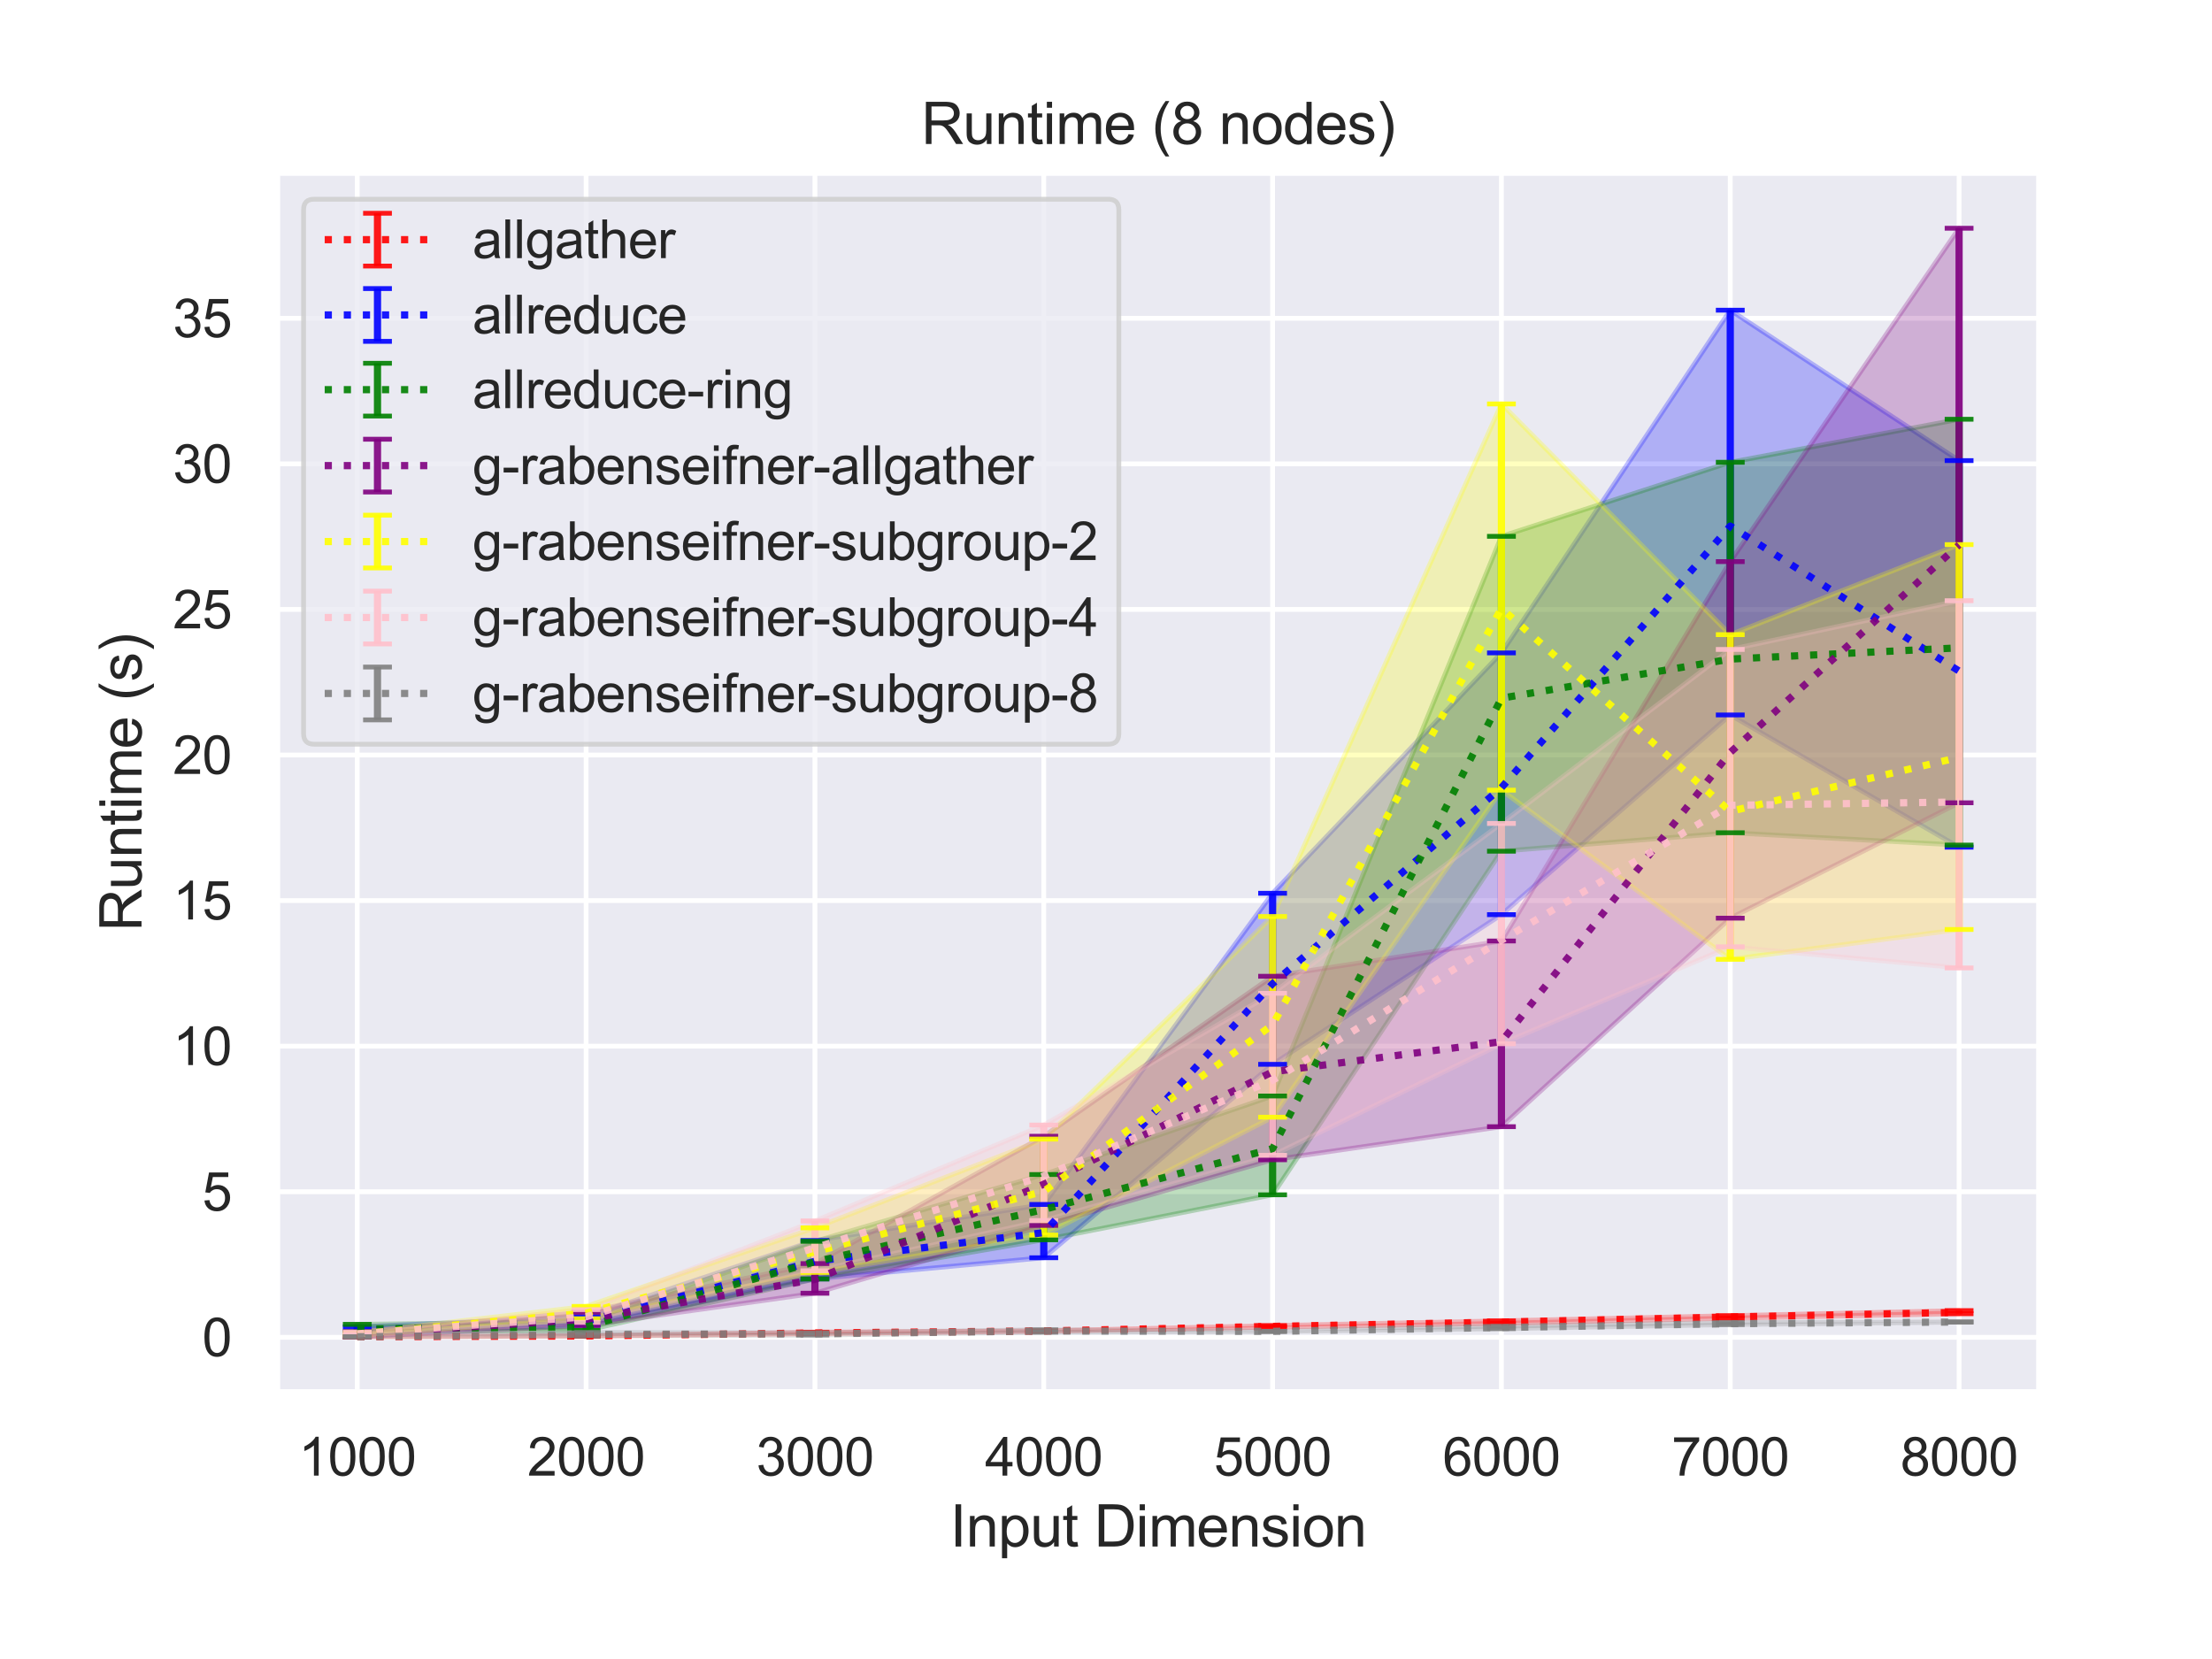 <?xml version="1.0" encoding="utf-8" standalone="no"?>
<!DOCTYPE svg PUBLIC "-//W3C//DTD SVG 1.1//EN"
  "http://www.w3.org/Graphics/SVG/1.1/DTD/svg11.dtd">
<svg height="345.6pt" version="1.1" viewBox="0 0 460.8 345.6" width="460.8pt" xmlns="http://www.w3.org/2000/svg" xmlns:xlink="http://www.w3.org/1999/xlink">
 <defs>
  <style type="text/css">*{stroke-linecap:butt;stroke-linejoin:round;}</style>
 </defs>
 <g id="figure_1">
  <g id="patch_1">
   <path d="M 0 345.6 
L 460.8 345.6 
L 460.8 0 
L 0 0 
z
" style="fill:#ffffff;"/>
  </g>
  <g id="axes_1">
   <g id="patch_2">
    <path d="M 57.74 290.02 
L 424.8 290.02 
L 424.8 36 
L 57.74 36 
z
" style="fill:#eaeaf2;"/>
   </g>
   <g id="matplotlib.axis_1">
    <g id="xtick_1">
     <g id="line2d_1">
      <path clip-path="url(#p5255c0a6b9)" d="M 74.425 290.02 
L 74.425 36 
" style="fill:none;stroke:#ffffff;stroke-linecap:round;"/>
     </g>
     <g id="text_1">
      <!-- 1000 -->
      <g style="fill:#262626;" transform="translate(62.19 307.394)scale(0.11 -0.11)">
       <defs>
        <path d="M 2384 0 
L 1822 0 
L 1822 3584 
Q 1619 3391 1289 3197 
Q 959 3003 697 2906 
L 697 3450 
Q 1169 3672 1522 3987 
Q 1875 4303 2022 4600 
L 2384 4600 
L 2384 0 
z
" id="ArialMT-31" transform="scale(0.016)"/>
        <path d="M 266 2259 
Q 266 3072 433 3567 
Q 600 4063 929 4331 
Q 1259 4600 1759 4600 
Q 2128 4600 2406 4451 
Q 2684 4303 2865 4023 
Q 3047 3744 3150 3342 
Q 3253 2941 3253 2259 
Q 3253 1453 3087 958 
Q 2922 463 2592 192 
Q 2263 -78 1759 -78 
Q 1097 -78 719 397 
Q 266 969 266 2259 
z
M 844 2259 
Q 844 1131 1108 757 
Q 1372 384 1759 384 
Q 2147 384 2411 759 
Q 2675 1134 2675 2259 
Q 2675 3391 2411 3762 
Q 2147 4134 1753 4134 
Q 1366 4134 1134 3806 
Q 844 3388 844 2259 
z
" id="ArialMT-30" transform="scale(0.016)"/>
       </defs>
       <use xlink:href="#ArialMT-31"/>
       <use x="55.615" xlink:href="#ArialMT-30"/>
       <use x="111.23" xlink:href="#ArialMT-30"/>
       <use x="166.846" xlink:href="#ArialMT-30"/>
      </g>
     </g>
    </g>
    <g id="xtick_2">
     <g id="line2d_2">
      <path clip-path="url(#p5255c0a6b9)" d="M 122.095 290.02 
L 122.095 36 
" style="fill:none;stroke:#ffffff;stroke-linecap:round;"/>
     </g>
     <g id="text_2">
      <!-- 2000 -->
      <g style="fill:#262626;" transform="translate(109.861 307.394)scale(0.11 -0.11)">
       <defs>
        <path d="M 3222 541 
L 3222 0 
L 194 0 
Q 188 203 259 391 
Q 375 700 629 1000 
Q 884 1300 1366 1694 
Q 2113 2306 2375 2664 
Q 2638 3022 2638 3341 
Q 2638 3675 2398 3904 
Q 2159 4134 1775 4134 
Q 1369 4134 1125 3890 
Q 881 3647 878 3216 
L 300 3275 
Q 359 3922 746 4261 
Q 1134 4600 1788 4600 
Q 2447 4600 2831 4234 
Q 3216 3869 3216 3328 
Q 3216 3053 3103 2787 
Q 2991 2522 2730 2228 
Q 2469 1934 1863 1422 
Q 1356 997 1212 845 
Q 1069 694 975 541 
L 3222 541 
z
" id="ArialMT-32" transform="scale(0.016)"/>
       </defs>
       <use xlink:href="#ArialMT-32"/>
       <use x="55.615" xlink:href="#ArialMT-30"/>
       <use x="111.23" xlink:href="#ArialMT-30"/>
       <use x="166.846" xlink:href="#ArialMT-30"/>
      </g>
     </g>
    </g>
    <g id="xtick_3">
     <g id="line2d_3">
      <path clip-path="url(#p5255c0a6b9)" d="M 169.765 290.02 
L 169.765 36 
" style="fill:none;stroke:#ffffff;stroke-linecap:round;"/>
     </g>
     <g id="text_3">
      <!-- 3000 -->
      <g style="fill:#262626;" transform="translate(157.531 307.394)scale(0.11 -0.11)">
       <defs>
        <path d="M 269 1209 
L 831 1284 
Q 928 806 1161 595 
Q 1394 384 1728 384 
Q 2125 384 2398 659 
Q 2672 934 2672 1341 
Q 2672 1728 2419 1979 
Q 2166 2231 1775 2231 
Q 1616 2231 1378 2169 
L 1441 2663 
Q 1497 2656 1531 2656 
Q 1891 2656 2178 2843 
Q 2466 3031 2466 3422 
Q 2466 3731 2256 3934 
Q 2047 4138 1716 4138 
Q 1388 4138 1169 3931 
Q 950 3725 888 3313 
L 325 3413 
Q 428 3978 793 4289 
Q 1159 4600 1703 4600 
Q 2078 4600 2393 4439 
Q 2709 4278 2876 4000 
Q 3044 3722 3044 3409 
Q 3044 3113 2884 2869 
Q 2725 2625 2413 2481 
Q 2819 2388 3044 2092 
Q 3269 1797 3269 1353 
Q 3269 753 2831 336 
Q 2394 -81 1725 -81 
Q 1122 -81 723 278 
Q 325 638 269 1209 
z
" id="ArialMT-33" transform="scale(0.016)"/>
       </defs>
       <use xlink:href="#ArialMT-33"/>
       <use x="55.615" xlink:href="#ArialMT-30"/>
       <use x="111.23" xlink:href="#ArialMT-30"/>
       <use x="166.846" xlink:href="#ArialMT-30"/>
      </g>
     </g>
    </g>
    <g id="xtick_4">
     <g id="line2d_4">
      <path clip-path="url(#p5255c0a6b9)" d="M 217.435 290.02 
L 217.435 36 
" style="fill:none;stroke:#ffffff;stroke-linecap:round;"/>
     </g>
     <g id="text_4">
      <!-- 4000 -->
      <g style="fill:#262626;" transform="translate(205.201 307.394)scale(0.11 -0.11)">
       <defs>
        <path d="M 2069 0 
L 2069 1097 
L 81 1097 
L 81 1613 
L 2172 4581 
L 2631 4581 
L 2631 1613 
L 3250 1613 
L 3250 1097 
L 2631 1097 
L 2631 0 
L 2069 0 
z
M 2069 1613 
L 2069 3678 
L 634 1613 
L 2069 1613 
z
" id="ArialMT-34" transform="scale(0.016)"/>
       </defs>
       <use xlink:href="#ArialMT-34"/>
       <use x="55.615" xlink:href="#ArialMT-30"/>
       <use x="111.23" xlink:href="#ArialMT-30"/>
       <use x="166.846" xlink:href="#ArialMT-30"/>
      </g>
     </g>
    </g>
    <g id="xtick_5">
     <g id="line2d_5">
      <path clip-path="url(#p5255c0a6b9)" d="M 265.105 290.02 
L 265.105 36 
" style="fill:none;stroke:#ffffff;stroke-linecap:round;"/>
     </g>
     <g id="text_5">
      <!-- 5000 -->
      <g style="fill:#262626;" transform="translate(252.871 307.394)scale(0.11 -0.11)">
       <defs>
        <path d="M 266 1200 
L 856 1250 
Q 922 819 1161 601 
Q 1400 384 1738 384 
Q 2144 384 2425 690 
Q 2706 997 2706 1503 
Q 2706 1984 2436 2262 
Q 2166 2541 1728 2541 
Q 1456 2541 1237 2417 
Q 1019 2294 894 2097 
L 366 2166 
L 809 4519 
L 3088 4519 
L 3088 3981 
L 1259 3981 
L 1013 2750 
Q 1425 3038 1878 3038 
Q 2478 3038 2890 2622 
Q 3303 2206 3303 1553 
Q 3303 931 2941 478 
Q 2500 -78 1738 -78 
Q 1113 -78 717 272 
Q 322 622 266 1200 
z
" id="ArialMT-35" transform="scale(0.016)"/>
       </defs>
       <use xlink:href="#ArialMT-35"/>
       <use x="55.615" xlink:href="#ArialMT-30"/>
       <use x="111.23" xlink:href="#ArialMT-30"/>
       <use x="166.846" xlink:href="#ArialMT-30"/>
      </g>
     </g>
    </g>
    <g id="xtick_6">
     <g id="line2d_6">
      <path clip-path="url(#p5255c0a6b9)" d="M 312.775 290.02 
L 312.775 36 
" style="fill:none;stroke:#ffffff;stroke-linecap:round;"/>
     </g>
     <g id="text_6">
      <!-- 6000 -->
      <g style="fill:#262626;" transform="translate(300.541 307.394)scale(0.11 -0.11)">
       <defs>
        <path d="M 3184 3459 
L 2625 3416 
Q 2550 3747 2413 3897 
Q 2184 4138 1850 4138 
Q 1581 4138 1378 3988 
Q 1113 3794 959 3422 
Q 806 3050 800 2363 
Q 1003 2672 1297 2822 
Q 1591 2972 1913 2972 
Q 2475 2972 2870 2558 
Q 3266 2144 3266 1488 
Q 3266 1056 3080 686 
Q 2894 316 2569 119 
Q 2244 -78 1831 -78 
Q 1128 -78 684 439 
Q 241 956 241 2144 
Q 241 3472 731 4075 
Q 1159 4600 1884 4600 
Q 2425 4600 2770 4297 
Q 3116 3994 3184 3459 
z
M 888 1484 
Q 888 1194 1011 928 
Q 1134 663 1356 523 
Q 1578 384 1822 384 
Q 2178 384 2434 671 
Q 2691 959 2691 1453 
Q 2691 1928 2437 2201 
Q 2184 2475 1800 2475 
Q 1419 2475 1153 2201 
Q 888 1928 888 1484 
z
" id="ArialMT-36" transform="scale(0.016)"/>
       </defs>
       <use xlink:href="#ArialMT-36"/>
       <use x="55.615" xlink:href="#ArialMT-30"/>
       <use x="111.23" xlink:href="#ArialMT-30"/>
       <use x="166.846" xlink:href="#ArialMT-30"/>
      </g>
     </g>
    </g>
    <g id="xtick_7">
     <g id="line2d_7">
      <path clip-path="url(#p5255c0a6b9)" d="M 360.445 290.02 
L 360.445 36 
" style="fill:none;stroke:#ffffff;stroke-linecap:round;"/>
     </g>
     <g id="text_7">
      <!-- 7000 -->
      <g style="fill:#262626;" transform="translate(348.211 307.394)scale(0.11 -0.11)">
       <defs>
        <path d="M 303 3981 
L 303 4522 
L 3269 4522 
L 3269 4084 
Q 2831 3619 2401 2847 
Q 1972 2075 1738 1259 
Q 1569 684 1522 0 
L 944 0 
Q 953 541 1156 1306 
Q 1359 2072 1739 2783 
Q 2119 3494 2547 3981 
L 303 3981 
z
" id="ArialMT-37" transform="scale(0.016)"/>
       </defs>
       <use xlink:href="#ArialMT-37"/>
       <use x="55.615" xlink:href="#ArialMT-30"/>
       <use x="111.23" xlink:href="#ArialMT-30"/>
       <use x="166.846" xlink:href="#ArialMT-30"/>
      </g>
     </g>
    </g>
    <g id="xtick_8">
     <g id="line2d_8">
      <path clip-path="url(#p5255c0a6b9)" d="M 408.115 290.02 
L 408.115 36 
" style="fill:none;stroke:#ffffff;stroke-linecap:round;"/>
     </g>
     <g id="text_8">
      <!-- 8000 -->
      <g style="fill:#262626;" transform="translate(395.881 307.394)scale(0.11 -0.11)">
       <defs>
        <path d="M 1131 2484 
Q 781 2613 612 2850 
Q 444 3088 444 3419 
Q 444 3919 803 4259 
Q 1163 4600 1759 4600 
Q 2359 4600 2725 4251 
Q 3091 3903 3091 3403 
Q 3091 3084 2923 2848 
Q 2756 2613 2416 2484 
Q 2838 2347 3058 2040 
Q 3278 1734 3278 1309 
Q 3278 722 2862 322 
Q 2447 -78 1769 -78 
Q 1091 -78 675 323 
Q 259 725 259 1325 
Q 259 1772 486 2073 
Q 713 2375 1131 2484 
z
M 1019 3438 
Q 1019 3113 1228 2906 
Q 1438 2700 1772 2700 
Q 2097 2700 2305 2904 
Q 2513 3109 2513 3406 
Q 2513 3716 2298 3927 
Q 2084 4138 1766 4138 
Q 1444 4138 1231 3931 
Q 1019 3725 1019 3438 
z
M 838 1322 
Q 838 1081 952 856 
Q 1066 631 1291 507 
Q 1516 384 1775 384 
Q 2178 384 2440 643 
Q 2703 903 2703 1303 
Q 2703 1709 2433 1975 
Q 2163 2241 1756 2241 
Q 1359 2241 1098 1978 
Q 838 1716 838 1322 
z
" id="ArialMT-38" transform="scale(0.016)"/>
       </defs>
       <use xlink:href="#ArialMT-38"/>
       <use x="55.615" xlink:href="#ArialMT-30"/>
       <use x="111.23" xlink:href="#ArialMT-30"/>
       <use x="166.846" xlink:href="#ArialMT-30"/>
      </g>
     </g>
    </g>
    <g id="text_9">
     <!-- Input Dimension -->
     <g style="fill:#262626;" transform="translate(197.916 322.169)scale(0.12 -0.12)">
      <defs>
       <path d="M 597 0 
L 597 4581 
L 1203 4581 
L 1203 0 
L 597 0 
z
" id="ArialMT-49" transform="scale(0.016)"/>
       <path d="M 422 0 
L 422 3319 
L 928 3319 
L 928 2847 
Q 1294 3394 1984 3394 
Q 2284 3394 2536 3286 
Q 2788 3178 2913 3003 
Q 3038 2828 3088 2588 
Q 3119 2431 3119 2041 
L 3119 0 
L 2556 0 
L 2556 2019 
Q 2556 2363 2490 2533 
Q 2425 2703 2258 2804 
Q 2091 2906 1866 2906 
Q 1506 2906 1245 2678 
Q 984 2450 984 1813 
L 984 0 
L 422 0 
z
" id="ArialMT-6e" transform="scale(0.016)"/>
       <path d="M 422 -1272 
L 422 3319 
L 934 3319 
L 934 2888 
Q 1116 3141 1344 3267 
Q 1572 3394 1897 3394 
Q 2322 3394 2647 3175 
Q 2972 2956 3137 2557 
Q 3303 2159 3303 1684 
Q 3303 1175 3120 767 
Q 2938 359 2589 142 
Q 2241 -75 1856 -75 
Q 1575 -75 1351 44 
Q 1128 163 984 344 
L 984 -1272 
L 422 -1272 
z
M 931 1641 
Q 931 1000 1190 694 
Q 1450 388 1819 388 
Q 2194 388 2461 705 
Q 2728 1022 2728 1688 
Q 2728 2322 2467 2637 
Q 2206 2953 1844 2953 
Q 1484 2953 1207 2617 
Q 931 2281 931 1641 
z
" id="ArialMT-70" transform="scale(0.016)"/>
       <path d="M 2597 0 
L 2597 488 
Q 2209 -75 1544 -75 
Q 1250 -75 995 37 
Q 741 150 617 320 
Q 494 491 444 738 
Q 409 903 409 1263 
L 409 3319 
L 972 3319 
L 972 1478 
Q 972 1038 1006 884 
Q 1059 663 1231 536 
Q 1403 409 1656 409 
Q 1909 409 2131 539 
Q 2353 669 2445 892 
Q 2538 1116 2538 1541 
L 2538 3319 
L 3100 3319 
L 3100 0 
L 2597 0 
z
" id="ArialMT-75" transform="scale(0.016)"/>
       <path d="M 1650 503 
L 1731 6 
Q 1494 -44 1306 -44 
Q 1000 -44 831 53 
Q 663 150 594 308 
Q 525 466 525 972 
L 525 2881 
L 113 2881 
L 113 3319 
L 525 3319 
L 525 4141 
L 1084 4478 
L 1084 3319 
L 1650 3319 
L 1650 2881 
L 1084 2881 
L 1084 941 
Q 1084 700 1114 631 
Q 1144 563 1211 522 
Q 1278 481 1403 481 
Q 1497 481 1650 503 
z
" id="ArialMT-74" transform="scale(0.016)"/>
       <path id="ArialMT-20" transform="scale(0.016)"/>
       <path d="M 494 0 
L 494 4581 
L 2072 4581 
Q 2606 4581 2888 4516 
Q 3281 4425 3559 4188 
Q 3922 3881 4101 3404 
Q 4281 2928 4281 2316 
Q 4281 1794 4159 1391 
Q 4038 988 3847 723 
Q 3656 459 3429 307 
Q 3203 156 2883 78 
Q 2563 0 2147 0 
L 494 0 
z
M 1100 541 
L 2078 541 
Q 2531 541 2789 625 
Q 3047 709 3200 863 
Q 3416 1078 3536 1442 
Q 3656 1806 3656 2325 
Q 3656 3044 3420 3430 
Q 3184 3816 2847 3947 
Q 2603 4041 2063 4041 
L 1100 4041 
L 1100 541 
z
" id="ArialMT-44" transform="scale(0.016)"/>
       <path d="M 425 3934 
L 425 4581 
L 988 4581 
L 988 3934 
L 425 3934 
z
M 425 0 
L 425 3319 
L 988 3319 
L 988 0 
L 425 0 
z
" id="ArialMT-69" transform="scale(0.016)"/>
       <path d="M 422 0 
L 422 3319 
L 925 3319 
L 925 2853 
Q 1081 3097 1340 3245 
Q 1600 3394 1931 3394 
Q 2300 3394 2536 3241 
Q 2772 3088 2869 2813 
Q 3263 3394 3894 3394 
Q 4388 3394 4653 3120 
Q 4919 2847 4919 2278 
L 4919 0 
L 4359 0 
L 4359 2091 
Q 4359 2428 4304 2576 
Q 4250 2725 4106 2815 
Q 3963 2906 3769 2906 
Q 3419 2906 3187 2673 
Q 2956 2441 2956 1928 
L 2956 0 
L 2394 0 
L 2394 2156 
Q 2394 2531 2256 2718 
Q 2119 2906 1806 2906 
Q 1569 2906 1367 2781 
Q 1166 2656 1075 2415 
Q 984 2175 984 1722 
L 984 0 
L 422 0 
z
" id="ArialMT-6d" transform="scale(0.016)"/>
       <path d="M 2694 1069 
L 3275 997 
Q 3138 488 2766 206 
Q 2394 -75 1816 -75 
Q 1088 -75 661 373 
Q 234 822 234 1631 
Q 234 2469 665 2931 
Q 1097 3394 1784 3394 
Q 2450 3394 2872 2941 
Q 3294 2488 3294 1666 
Q 3294 1616 3291 1516 
L 816 1516 
Q 847 969 1125 678 
Q 1403 388 1819 388 
Q 2128 388 2347 550 
Q 2566 713 2694 1069 
z
M 847 1978 
L 2700 1978 
Q 2663 2397 2488 2606 
Q 2219 2931 1791 2931 
Q 1403 2931 1139 2672 
Q 875 2413 847 1978 
z
" id="ArialMT-65" transform="scale(0.016)"/>
       <path d="M 197 991 
L 753 1078 
Q 800 744 1014 566 
Q 1228 388 1613 388 
Q 2000 388 2187 545 
Q 2375 703 2375 916 
Q 2375 1106 2209 1216 
Q 2094 1291 1634 1406 
Q 1016 1563 777 1677 
Q 538 1791 414 1992 
Q 291 2194 291 2438 
Q 291 2659 392 2848 
Q 494 3038 669 3163 
Q 800 3259 1026 3326 
Q 1253 3394 1513 3394 
Q 1903 3394 2198 3281 
Q 2494 3169 2634 2976 
Q 2775 2784 2828 2463 
L 2278 2388 
Q 2241 2644 2061 2787 
Q 1881 2931 1553 2931 
Q 1166 2931 1000 2803 
Q 834 2675 834 2503 
Q 834 2394 903 2306 
Q 972 2216 1119 2156 
Q 1203 2125 1616 2013 
Q 2213 1853 2448 1751 
Q 2684 1650 2818 1456 
Q 2953 1263 2953 975 
Q 2953 694 2789 445 
Q 2625 197 2315 61 
Q 2006 -75 1616 -75 
Q 969 -75 630 194 
Q 291 463 197 991 
z
" id="ArialMT-73" transform="scale(0.016)"/>
       <path d="M 213 1659 
Q 213 2581 725 3025 
Q 1153 3394 1769 3394 
Q 2453 3394 2887 2945 
Q 3322 2497 3322 1706 
Q 3322 1066 3130 698 
Q 2938 331 2570 128 
Q 2203 -75 1769 -75 
Q 1072 -75 642 372 
Q 213 819 213 1659 
z
M 791 1659 
Q 791 1022 1069 705 
Q 1347 388 1769 388 
Q 2188 388 2466 706 
Q 2744 1025 2744 1678 
Q 2744 2294 2464 2611 
Q 2184 2928 1769 2928 
Q 1347 2928 1069 2612 
Q 791 2297 791 1659 
z
" id="ArialMT-6f" transform="scale(0.016)"/>
      </defs>
      <use xlink:href="#ArialMT-49"/>
      <use x="27.783" xlink:href="#ArialMT-6e"/>
      <use x="83.398" xlink:href="#ArialMT-70"/>
      <use x="139.014" xlink:href="#ArialMT-75"/>
      <use x="194.629" xlink:href="#ArialMT-74"/>
      <use x="222.412" xlink:href="#ArialMT-20"/>
      <use x="250.195" xlink:href="#ArialMT-44"/>
      <use x="322.412" xlink:href="#ArialMT-69"/>
      <use x="344.629" xlink:href="#ArialMT-6d"/>
      <use x="427.93" xlink:href="#ArialMT-65"/>
      <use x="483.545" xlink:href="#ArialMT-6e"/>
      <use x="539.16" xlink:href="#ArialMT-73"/>
      <use x="589.16" xlink:href="#ArialMT-69"/>
      <use x="611.377" xlink:href="#ArialMT-6f"/>
      <use x="666.992" xlink:href="#ArialMT-6e"/>
     </g>
    </g>
   </g>
   <g id="matplotlib.axis_2">
    <g id="ytick_1">
     <g id="line2d_9">
      <path clip-path="url(#p5255c0a6b9)" d="M 57.74 278.589 
L 424.8 278.589 
" style="fill:none;stroke:#ffffff;stroke-linecap:round;"/>
     </g>
     <g id="text_10">
      <!-- 0 -->
      <g style="fill:#262626;" transform="translate(42.123 282.526)scale(0.11 -0.11)">
       <use xlink:href="#ArialMT-30"/>
      </g>
     </g>
    </g>
    <g id="ytick_2">
     <g id="line2d_10">
      <path clip-path="url(#p5255c0a6b9)" d="M 57.74 248.263 
L 424.8 248.263 
" style="fill:none;stroke:#ffffff;stroke-linecap:round;"/>
     </g>
     <g id="text_11">
      <!-- 5 -->
      <g style="fill:#262626;" transform="translate(42.123 252.2)scale(0.11 -0.11)">
       <use xlink:href="#ArialMT-35"/>
      </g>
     </g>
    </g>
    <g id="ytick_3">
     <g id="line2d_11">
      <path clip-path="url(#p5255c0a6b9)" d="M 57.74 217.937 
L 424.8 217.937 
" style="fill:none;stroke:#ffffff;stroke-linecap:round;"/>
     </g>
     <g id="text_12">
      <!-- 10 -->
      <g style="fill:#262626;" transform="translate(36.006 221.873)scale(0.11 -0.11)">
       <use xlink:href="#ArialMT-31"/>
       <use x="55.615" xlink:href="#ArialMT-30"/>
      </g>
     </g>
    </g>
    <g id="ytick_4">
     <g id="line2d_12">
      <path clip-path="url(#p5255c0a6b9)" d="M 57.74 187.61 
L 424.8 187.61 
" style="fill:none;stroke:#ffffff;stroke-linecap:round;"/>
     </g>
     <g id="text_13">
      <!-- 15 -->
      <g style="fill:#262626;" transform="translate(36.006 191.547)scale(0.11 -0.11)">
       <use xlink:href="#ArialMT-31"/>
       <use x="55.615" xlink:href="#ArialMT-35"/>
      </g>
     </g>
    </g>
    <g id="ytick_5">
     <g id="line2d_13">
      <path clip-path="url(#p5255c0a6b9)" d="M 57.74 157.284 
L 424.8 157.284 
" style="fill:none;stroke:#ffffff;stroke-linecap:round;"/>
     </g>
     <g id="text_14">
      <!-- 20 -->
      <g style="fill:#262626;" transform="translate(36.006 161.221)scale(0.11 -0.11)">
       <use xlink:href="#ArialMT-32"/>
       <use x="55.615" xlink:href="#ArialMT-30"/>
      </g>
     </g>
    </g>
    <g id="ytick_6">
     <g id="line2d_14">
      <path clip-path="url(#p5255c0a6b9)" d="M 57.74 126.958 
L 424.8 126.958 
" style="fill:none;stroke:#ffffff;stroke-linecap:round;"/>
     </g>
     <g id="text_15">
      <!-- 25 -->
      <g style="fill:#262626;" transform="translate(36.006 130.895)scale(0.11 -0.11)">
       <use xlink:href="#ArialMT-32"/>
       <use x="55.615" xlink:href="#ArialMT-35"/>
      </g>
     </g>
    </g>
    <g id="ytick_7">
     <g id="line2d_15">
      <path clip-path="url(#p5255c0a6b9)" d="M 57.74 96.632 
L 424.8 96.632 
" style="fill:none;stroke:#ffffff;stroke-linecap:round;"/>
     </g>
     <g id="text_16">
      <!-- 30 -->
      <g style="fill:#262626;" transform="translate(36.006 100.569)scale(0.11 -0.11)">
       <use xlink:href="#ArialMT-33"/>
       <use x="55.615" xlink:href="#ArialMT-30"/>
      </g>
     </g>
    </g>
    <g id="ytick_8">
     <g id="line2d_16">
      <path clip-path="url(#p5255c0a6b9)" d="M 57.74 66.306 
L 424.8 66.306 
" style="fill:none;stroke:#ffffff;stroke-linecap:round;"/>
     </g>
     <g id="text_17">
      <!-- 35 -->
      <g style="fill:#262626;" transform="translate(36.006 70.242)scale(0.11 -0.11)">
       <use xlink:href="#ArialMT-33"/>
       <use x="55.615" xlink:href="#ArialMT-35"/>
      </g>
     </g>
    </g>
    <g id="text_18">
     <!-- Runtime (s) -->
     <g style="fill:#262626;" transform="translate(29.48 194.013)rotate(-90)scale(0.12 -0.12)">
      <defs>
       <path d="M 503 0 
L 503 4581 
L 2534 4581 
Q 3147 4581 3465 4457 
Q 3784 4334 3975 4021 
Q 4166 3709 4166 3331 
Q 4166 2844 3850 2509 
Q 3534 2175 2875 2084 
Q 3116 1969 3241 1856 
Q 3506 1613 3744 1247 
L 4541 0 
L 3778 0 
L 3172 953 
Q 2906 1366 2734 1584 
Q 2563 1803 2427 1890 
Q 2291 1978 2150 2013 
Q 2047 2034 1813 2034 
L 1109 2034 
L 1109 0 
L 503 0 
z
M 1109 2559 
L 2413 2559 
Q 2828 2559 3062 2645 
Q 3297 2731 3419 2920 
Q 3541 3109 3541 3331 
Q 3541 3656 3305 3865 
Q 3069 4075 2559 4075 
L 1109 4075 
L 1109 2559 
z
" id="ArialMT-52" transform="scale(0.016)"/>
       <path d="M 1497 -1347 
Q 1031 -759 709 28 
Q 388 816 388 1659 
Q 388 2403 628 3084 
Q 909 3875 1497 4659 
L 1900 4659 
Q 1522 4009 1400 3731 
Q 1209 3300 1100 2831 
Q 966 2247 966 1656 
Q 966 153 1900 -1347 
L 1497 -1347 
z
" id="ArialMT-28" transform="scale(0.016)"/>
       <path d="M 791 -1347 
L 388 -1347 
Q 1322 153 1322 1656 
Q 1322 2244 1188 2822 
Q 1081 3291 891 3722 
Q 769 4003 388 4659 
L 791 4659 
Q 1378 3875 1659 3084 
Q 1900 2403 1900 1659 
Q 1900 816 1576 28 
Q 1253 -759 791 -1347 
z
" id="ArialMT-29" transform="scale(0.016)"/>
      </defs>
      <use xlink:href="#ArialMT-52"/>
      <use x="72.217" xlink:href="#ArialMT-75"/>
      <use x="127.832" xlink:href="#ArialMT-6e"/>
      <use x="183.447" xlink:href="#ArialMT-74"/>
      <use x="211.23" xlink:href="#ArialMT-69"/>
      <use x="233.447" xlink:href="#ArialMT-6d"/>
      <use x="316.748" xlink:href="#ArialMT-65"/>
      <use x="372.363" xlink:href="#ArialMT-20"/>
      <use x="400.146" xlink:href="#ArialMT-28"/>
      <use x="433.447" xlink:href="#ArialMT-73"/>
      <use x="483.447" xlink:href="#ArialMT-29"/>
     </g>
    </g>
   </g>
   <g id="PolyCollection_1">
    <defs>
     <path d="M 74.425 -67.129 
L 74.425 -67.126 
L 122.095 -67.289 
L 169.765 -67.778 
L 217.435 -68.32 
L 265.105 -69.146 
L 312.775 -69.936 
L 360.445 -70.995 
L 408.115 -71.931 
L 408.115 -72.58 
L 408.115 -72.58 
L 360.445 -71.518 
L 312.775 -70.44 
L 265.105 -69.457 
L 217.435 -68.354 
L 169.765 -68.085 
L 122.095 -67.296 
L 74.425 -67.129 
z
" id="m91bf486935" style="stroke:#ff0000;stroke-opacity:0.25;"/>
    </defs>
    <g clip-path="url(#p5255c0a6b9)">
     <use style="fill:#ff0000;fill-opacity:0.25;stroke:#ff0000;stroke-opacity:0.25;" x="0" xlink:href="#m91bf486935" y="345.6"/>
    </g>
   </g>
   <g id="PolyCollection_2">
    <defs>
     <path d="M 74.425 -69.194 
L 74.425 -68.002 
L 122.095 -69.561 
L 169.765 -79.181 
L 217.435 -83.589 
L 265.105 -123.879 
L 312.775 -155.061 
L 360.445 -196.66 
L 408.115 -169.119 
L 408.115 -249.653 
L 408.115 -249.653 
L 360.445 -280.98 
L 312.775 -209.588 
L 265.105 -159.518 
L 217.435 -94.69 
L 169.765 -87.19 
L 122.095 -71.296 
L 74.425 -69.194 
z
" id="m4c703ace82" style="stroke:#0000ff;stroke-opacity:0.25;"/>
    </defs>
    <g clip-path="url(#p5255c0a6b9)">
     <use style="fill:#0000ff;fill-opacity:0.25;stroke:#0000ff;stroke-opacity:0.25;" x="0" xlink:href="#m4c703ace82" y="345.6"/>
    </g>
   </g>
   <g id="PolyCollection_3">
    <defs>
     <path d="M 74.425 -69.711 
L 74.425 -68.189 
L 122.095 -68.458 
L 169.765 -79.16 
L 217.435 -87.325 
L 265.105 -96.697 
L 312.775 -168.28 
L 360.445 -172.124 
L 408.115 -169.551 
L 408.115 -258.259 
L 408.115 -258.259 
L 360.445 -249.3 
L 312.775 -233.87 
L 265.105 -117.283 
L 217.435 -100.931 
L 169.765 -87.011 
L 122.095 -70.318 
L 74.425 -69.711 
z
" id="m0c75cedba3" style="stroke:#008000;stroke-opacity:0.25;"/>
    </defs>
    <g clip-path="url(#p5255c0a6b9)">
     <use style="fill:#008000;fill-opacity:0.25;stroke:#008000;stroke-opacity:0.25;" x="0" xlink:href="#m0c75cedba3" y="345.6"/>
    </g>
   </g>
   <g id="PolyCollection_4">
    <defs>
     <path d="M 74.425 -68.182 
L 74.425 -67.143 
L 122.095 -69.481 
L 169.765 -76.198 
L 217.435 -90.327 
L 265.105 -103.998 
L 312.775 -110.895 
L 360.445 -154.332 
L 408.115 -178.363 
L 408.115 -298.054 
L 408.115 -298.054 
L 360.445 -228.607 
L 312.775 -149.572 
L 265.105 -142.23 
L 217.435 -108.906 
L 169.765 -82.376 
L 122.095 -72.241 
L 74.425 -68.182 
z
" id="m4b6d6b642e" style="stroke:#800080;stroke-opacity:0.25;"/>
    </defs>
    <g clip-path="url(#p5255c0a6b9)">
     <use style="fill:#800080;fill-opacity:0.25;stroke:#800080;stroke-opacity:0.25;" x="0" xlink:href="#m4b6d6b642e" y="345.6"/>
    </g>
   </g>
   <g id="PolyCollection_5">
    <defs>
     <path d="M 74.425 -67.947 
L 74.425 -67.426 
L 122.095 -70.884 
L 169.765 -80.531 
L 217.435 -88.313 
L 265.105 -112.871 
L 312.775 -180.999 
L 360.445 -145.754 
L 408.115 -151.968 
L 408.115 -232.148 
L 408.115 -232.148 
L 360.445 -213.394 
L 312.775 -261.453 
L 265.105 -154.678 
L 217.435 -108.305 
L 169.765 -89.814 
L 122.095 -73.454 
L 74.425 -67.947 
z
" id="m92734f234a" style="stroke:#ffff00;stroke-opacity:0.25;"/>
    </defs>
    <g clip-path="url(#p5255c0a6b9)">
     <use style="fill:#ffff00;fill-opacity:0.25;stroke:#ffff00;stroke-opacity:0.25;" x="0" xlink:href="#m92734f234a" y="345.6"/>
    </g>
   </g>
   <g id="PolyCollection_6">
    <defs>
     <path d="M 74.425 -68.122 
L 74.425 -67.51 
L 122.095 -70.128 
L 169.765 -80.867 
L 217.435 -91.335 
L 265.105 -104.926 
L 312.775 -128.169 
L 360.445 -148.364 
L 408.115 -143.957 
L 408.115 -220.46 
L 408.115 -220.46 
L 360.445 -210.31 
L 312.775 -174.058 
L 265.105 -138.678 
L 217.435 -111.24 
L 169.765 -91.251 
L 122.095 -72.775 
L 74.425 -68.122 
z
" id="m5eafe4ddb5" style="stroke:#ffc0cb;stroke-opacity:0.25;"/>
    </defs>
    <g clip-path="url(#p5255c0a6b9)">
     <use style="fill:#ffc0cb;fill-opacity:0.25;stroke:#ffc0cb;stroke-opacity:0.25;" x="0" xlink:href="#m5eafe4ddb5" y="345.6"/>
    </g>
   </g>
   <g id="PolyCollection_7">
    <defs>
     <path d="M 74.425 -67.13 
L 74.425 -67.127 
L 122.095 -67.26 
L 169.765 -67.489 
L 217.435 -68.084 
L 265.105 -68.248 
L 312.775 -68.818 
L 360.445 -69.665 
L 408.115 -70.187 
L 408.115 -70.212 
L 408.115 -70.212 
L 360.445 -70.084 
L 312.775 -69.307 
L 265.105 -68.257 
L 217.435 -68.574 
L 169.765 -67.958 
L 122.095 -68.014 
L 74.425 -67.13 
z
" id="mc1d256bb79" style="stroke:#808080;stroke-opacity:0.25;"/>
    </defs>
    <g clip-path="url(#p5255c0a6b9)">
     <use style="fill:#808080;fill-opacity:0.25;stroke:#808080;stroke-opacity:0.25;" x="0" xlink:href="#mc1d256bb79" y="345.6"/>
    </g>
   </g>
   <g id="LineCollection_1">
    <path clip-path="url(#p5255c0a6b9)" d="M 74.425 278.474 
L 74.425 278.471 
" style="fill:none;stroke:#ff0000;stroke-opacity:0.9;stroke-width:1.5;"/>
    <path clip-path="url(#p5255c0a6b9)" d="M 122.095 278.311 
L 122.095 278.304 
" style="fill:none;stroke:#ff0000;stroke-opacity:0.9;stroke-width:1.5;"/>
    <path clip-path="url(#p5255c0a6b9)" d="M 169.765 277.822 
L 169.765 277.515 
" style="fill:none;stroke:#ff0000;stroke-opacity:0.9;stroke-width:1.5;"/>
    <path clip-path="url(#p5255c0a6b9)" d="M 217.435 277.28 
L 217.435 277.246 
" style="fill:none;stroke:#ff0000;stroke-opacity:0.9;stroke-width:1.5;"/>
    <path clip-path="url(#p5255c0a6b9)" d="M 265.105 276.454 
L 265.105 276.143 
" style="fill:none;stroke:#ff0000;stroke-opacity:0.9;stroke-width:1.5;"/>
    <path clip-path="url(#p5255c0a6b9)" d="M 312.775 275.664 
L 312.775 275.16 
" style="fill:none;stroke:#ff0000;stroke-opacity:0.9;stroke-width:1.5;"/>
    <path clip-path="url(#p5255c0a6b9)" d="M 360.445 274.605 
L 360.445 274.082 
" style="fill:none;stroke:#ff0000;stroke-opacity:0.9;stroke-width:1.5;"/>
    <path clip-path="url(#p5255c0a6b9)" d="M 408.115 273.669 
L 408.115 273.02 
" style="fill:none;stroke:#ff0000;stroke-opacity:0.9;stroke-width:1.5;"/>
   </g>
   <g id="LineCollection_2">
    <path clip-path="url(#p5255c0a6b9)" d="M 74.425 277.598 
L 74.425 276.406 
" style="fill:none;stroke:#0000ff;stroke-opacity:0.9;stroke-width:1.5;"/>
    <path clip-path="url(#p5255c0a6b9)" d="M 122.095 276.039 
L 122.095 274.304 
" style="fill:none;stroke:#0000ff;stroke-opacity:0.9;stroke-width:1.5;"/>
    <path clip-path="url(#p5255c0a6b9)" d="M 169.765 266.419 
L 169.765 258.41 
" style="fill:none;stroke:#0000ff;stroke-opacity:0.9;stroke-width:1.5;"/>
    <path clip-path="url(#p5255c0a6b9)" d="M 217.435 262.011 
L 217.435 250.91 
" style="fill:none;stroke:#0000ff;stroke-opacity:0.9;stroke-width:1.5;"/>
    <path clip-path="url(#p5255c0a6b9)" d="M 265.105 221.721 
L 265.105 186.082 
" style="fill:none;stroke:#0000ff;stroke-opacity:0.9;stroke-width:1.5;"/>
    <path clip-path="url(#p5255c0a6b9)" d="M 312.775 190.539 
L 312.775 136.012 
" style="fill:none;stroke:#0000ff;stroke-opacity:0.9;stroke-width:1.5;"/>
    <path clip-path="url(#p5255c0a6b9)" d="M 360.445 148.94 
L 360.445 64.62 
" style="fill:none;stroke:#0000ff;stroke-opacity:0.9;stroke-width:1.5;"/>
    <path clip-path="url(#p5255c0a6b9)" d="M 408.115 176.481 
L 408.115 95.947 
" style="fill:none;stroke:#0000ff;stroke-opacity:0.9;stroke-width:1.5;"/>
   </g>
   <g id="LineCollection_3">
    <path clip-path="url(#p5255c0a6b9)" d="M 74.425 277.411 
L 74.425 275.889 
" style="fill:none;stroke:#008000;stroke-opacity:0.9;stroke-width:1.5;"/>
    <path clip-path="url(#p5255c0a6b9)" d="M 122.095 277.142 
L 122.095 275.282 
" style="fill:none;stroke:#008000;stroke-opacity:0.9;stroke-width:1.5;"/>
    <path clip-path="url(#p5255c0a6b9)" d="M 169.765 266.44 
L 169.765 258.589 
" style="fill:none;stroke:#008000;stroke-opacity:0.9;stroke-width:1.5;"/>
    <path clip-path="url(#p5255c0a6b9)" d="M 217.435 258.275 
L 217.435 244.669 
" style="fill:none;stroke:#008000;stroke-opacity:0.9;stroke-width:1.5;"/>
    <path clip-path="url(#p5255c0a6b9)" d="M 265.105 248.903 
L 265.105 228.317 
" style="fill:none;stroke:#008000;stroke-opacity:0.9;stroke-width:1.5;"/>
    <path clip-path="url(#p5255c0a6b9)" d="M 312.775 177.32 
L 312.775 111.73 
" style="fill:none;stroke:#008000;stroke-opacity:0.9;stroke-width:1.5;"/>
    <path clip-path="url(#p5255c0a6b9)" d="M 360.445 173.476 
L 360.445 96.3 
" style="fill:none;stroke:#008000;stroke-opacity:0.9;stroke-width:1.5;"/>
    <path clip-path="url(#p5255c0a6b9)" d="M 408.115 176.049 
L 408.115 87.341 
" style="fill:none;stroke:#008000;stroke-opacity:0.9;stroke-width:1.5;"/>
   </g>
   <g id="LineCollection_4">
    <path clip-path="url(#p5255c0a6b9)" d="M 74.425 278.457 
L 74.425 277.418 
" style="fill:none;stroke:#800080;stroke-opacity:0.9;stroke-width:1.5;"/>
    <path clip-path="url(#p5255c0a6b9)" d="M 122.095 276.119 
L 122.095 273.359 
" style="fill:none;stroke:#800080;stroke-opacity:0.9;stroke-width:1.5;"/>
    <path clip-path="url(#p5255c0a6b9)" d="M 169.765 269.402 
L 169.765 263.224 
" style="fill:none;stroke:#800080;stroke-opacity:0.9;stroke-width:1.5;"/>
    <path clip-path="url(#p5255c0a6b9)" d="M 217.435 255.273 
L 217.435 236.694 
" style="fill:none;stroke:#800080;stroke-opacity:0.9;stroke-width:1.5;"/>
    <path clip-path="url(#p5255c0a6b9)" d="M 265.105 241.602 
L 265.105 203.37 
" style="fill:none;stroke:#800080;stroke-opacity:0.9;stroke-width:1.5;"/>
    <path clip-path="url(#p5255c0a6b9)" d="M 312.775 234.705 
L 312.775 196.028 
" style="fill:none;stroke:#800080;stroke-opacity:0.9;stroke-width:1.5;"/>
    <path clip-path="url(#p5255c0a6b9)" d="M 360.445 191.268 
L 360.445 116.993 
" style="fill:none;stroke:#800080;stroke-opacity:0.9;stroke-width:1.5;"/>
    <path clip-path="url(#p5255c0a6b9)" d="M 408.115 167.237 
L 408.115 47.546 
" style="fill:none;stroke:#800080;stroke-opacity:0.9;stroke-width:1.5;"/>
   </g>
   <g id="LineCollection_5">
    <path clip-path="url(#p5255c0a6b9)" d="M 74.425 278.174 
L 74.425 277.653 
" style="fill:none;stroke:#ffff00;stroke-opacity:0.9;stroke-width:1.5;"/>
    <path clip-path="url(#p5255c0a6b9)" d="M 122.095 274.716 
L 122.095 272.146 
" style="fill:none;stroke:#ffff00;stroke-opacity:0.9;stroke-width:1.5;"/>
    <path clip-path="url(#p5255c0a6b9)" d="M 169.765 265.069 
L 169.765 255.786 
" style="fill:none;stroke:#ffff00;stroke-opacity:0.9;stroke-width:1.5;"/>
    <path clip-path="url(#p5255c0a6b9)" d="M 217.435 257.287 
L 217.435 237.295 
" style="fill:none;stroke:#ffff00;stroke-opacity:0.9;stroke-width:1.5;"/>
    <path clip-path="url(#p5255c0a6b9)" d="M 265.105 232.729 
L 265.105 190.922 
" style="fill:none;stroke:#ffff00;stroke-opacity:0.9;stroke-width:1.5;"/>
    <path clip-path="url(#p5255c0a6b9)" d="M 312.775 164.601 
L 312.775 84.147 
" style="fill:none;stroke:#ffff00;stroke-opacity:0.9;stroke-width:1.5;"/>
    <path clip-path="url(#p5255c0a6b9)" d="M 360.445 199.846 
L 360.445 132.206 
" style="fill:none;stroke:#ffff00;stroke-opacity:0.9;stroke-width:1.5;"/>
    <path clip-path="url(#p5255c0a6b9)" d="M 408.115 193.632 
L 408.115 113.452 
" style="fill:none;stroke:#ffff00;stroke-opacity:0.9;stroke-width:1.5;"/>
   </g>
   <g id="LineCollection_6">
    <path clip-path="url(#p5255c0a6b9)" d="M 74.425 278.09 
L 74.425 277.478 
" style="fill:none;stroke:#ffc0cb;stroke-opacity:0.9;stroke-width:1.5;"/>
    <path clip-path="url(#p5255c0a6b9)" d="M 122.095 275.472 
L 122.095 272.825 
" style="fill:none;stroke:#ffc0cb;stroke-opacity:0.9;stroke-width:1.5;"/>
    <path clip-path="url(#p5255c0a6b9)" d="M 169.765 264.733 
L 169.765 254.349 
" style="fill:none;stroke:#ffc0cb;stroke-opacity:0.9;stroke-width:1.5;"/>
    <path clip-path="url(#p5255c0a6b9)" d="M 217.435 254.265 
L 217.435 234.36 
" style="fill:none;stroke:#ffc0cb;stroke-opacity:0.9;stroke-width:1.5;"/>
    <path clip-path="url(#p5255c0a6b9)" d="M 265.105 240.674 
L 265.105 206.922 
" style="fill:none;stroke:#ffc0cb;stroke-opacity:0.9;stroke-width:1.5;"/>
    <path clip-path="url(#p5255c0a6b9)" d="M 312.775 217.431 
L 312.775 171.542 
" style="fill:none;stroke:#ffc0cb;stroke-opacity:0.9;stroke-width:1.5;"/>
    <path clip-path="url(#p5255c0a6b9)" d="M 360.445 197.236 
L 360.445 135.29 
" style="fill:none;stroke:#ffc0cb;stroke-opacity:0.9;stroke-width:1.5;"/>
    <path clip-path="url(#p5255c0a6b9)" d="M 408.115 201.643 
L 408.115 125.14 
" style="fill:none;stroke:#ffc0cb;stroke-opacity:0.9;stroke-width:1.5;"/>
   </g>
   <g id="LineCollection_7">
    <path clip-path="url(#p5255c0a6b9)" d="M 74.425 278.473 
L 74.425 278.47 
" style="fill:none;stroke:#808080;stroke-opacity:0.9;stroke-width:1.5;"/>
    <path clip-path="url(#p5255c0a6b9)" d="M 122.095 278.34 
L 122.095 277.586 
" style="fill:none;stroke:#808080;stroke-opacity:0.9;stroke-width:1.5;"/>
    <path clip-path="url(#p5255c0a6b9)" d="M 169.765 278.111 
L 169.765 277.642 
" style="fill:none;stroke:#808080;stroke-opacity:0.9;stroke-width:1.5;"/>
    <path clip-path="url(#p5255c0a6b9)" d="M 217.435 277.516 
L 217.435 277.026 
" style="fill:none;stroke:#808080;stroke-opacity:0.9;stroke-width:1.5;"/>
    <path clip-path="url(#p5255c0a6b9)" d="M 265.105 277.352 
L 265.105 277.343 
" style="fill:none;stroke:#808080;stroke-opacity:0.9;stroke-width:1.5;"/>
    <path clip-path="url(#p5255c0a6b9)" d="M 312.775 276.782 
L 312.775 276.293 
" style="fill:none;stroke:#808080;stroke-opacity:0.9;stroke-width:1.5;"/>
    <path clip-path="url(#p5255c0a6b9)" d="M 360.445 275.935 
L 360.445 275.516 
" style="fill:none;stroke:#808080;stroke-opacity:0.9;stroke-width:1.5;"/>
    <path clip-path="url(#p5255c0a6b9)" d="M 408.115 275.413 
L 408.115 275.388 
" style="fill:none;stroke:#808080;stroke-opacity:0.9;stroke-width:1.5;"/>
   </g>
   <g id="line2d_17">
    <defs>
     <path d="M 3 0 
L -3 -0 
" id="m9caaf55809" style="stroke:#ff0000;stroke-opacity:0.9;"/>
    </defs>
    <g clip-path="url(#p5255c0a6b9)">
     <use style="fill:#ff0000;fill-opacity:0.9;stroke:#ff0000;stroke-opacity:0.9;" x="74.425" xlink:href="#m9caaf55809" y="278.474"/>
     <use style="fill:#ff0000;fill-opacity:0.9;stroke:#ff0000;stroke-opacity:0.9;" x="122.095" xlink:href="#m9caaf55809" y="278.311"/>
     <use style="fill:#ff0000;fill-opacity:0.9;stroke:#ff0000;stroke-opacity:0.9;" x="169.765" xlink:href="#m9caaf55809" y="277.822"/>
     <use style="fill:#ff0000;fill-opacity:0.9;stroke:#ff0000;stroke-opacity:0.9;" x="217.435" xlink:href="#m9caaf55809" y="277.28"/>
     <use style="fill:#ff0000;fill-opacity:0.9;stroke:#ff0000;stroke-opacity:0.9;" x="265.105" xlink:href="#m9caaf55809" y="276.454"/>
     <use style="fill:#ff0000;fill-opacity:0.9;stroke:#ff0000;stroke-opacity:0.9;" x="312.775" xlink:href="#m9caaf55809" y="275.664"/>
     <use style="fill:#ff0000;fill-opacity:0.9;stroke:#ff0000;stroke-opacity:0.9;" x="360.445" xlink:href="#m9caaf55809" y="274.605"/>
     <use style="fill:#ff0000;fill-opacity:0.9;stroke:#ff0000;stroke-opacity:0.9;" x="408.115" xlink:href="#m9caaf55809" y="273.669"/>
    </g>
   </g>
   <g id="line2d_18">
    <g clip-path="url(#p5255c0a6b9)">
     <use style="fill:#ff0000;fill-opacity:0.9;stroke:#ff0000;stroke-opacity:0.9;" x="74.425" xlink:href="#m9caaf55809" y="278.471"/>
     <use style="fill:#ff0000;fill-opacity:0.9;stroke:#ff0000;stroke-opacity:0.9;" x="122.095" xlink:href="#m9caaf55809" y="278.304"/>
     <use style="fill:#ff0000;fill-opacity:0.9;stroke:#ff0000;stroke-opacity:0.9;" x="169.765" xlink:href="#m9caaf55809" y="277.515"/>
     <use style="fill:#ff0000;fill-opacity:0.9;stroke:#ff0000;stroke-opacity:0.9;" x="217.435" xlink:href="#m9caaf55809" y="277.246"/>
     <use style="fill:#ff0000;fill-opacity:0.9;stroke:#ff0000;stroke-opacity:0.9;" x="265.105" xlink:href="#m9caaf55809" y="276.143"/>
     <use style="fill:#ff0000;fill-opacity:0.9;stroke:#ff0000;stroke-opacity:0.9;" x="312.775" xlink:href="#m9caaf55809" y="275.16"/>
     <use style="fill:#ff0000;fill-opacity:0.9;stroke:#ff0000;stroke-opacity:0.9;" x="360.445" xlink:href="#m9caaf55809" y="274.082"/>
     <use style="fill:#ff0000;fill-opacity:0.9;stroke:#ff0000;stroke-opacity:0.9;" x="408.115" xlink:href="#m9caaf55809" y="273.02"/>
    </g>
   </g>
   <g id="line2d_19">
    <defs>
     <path d="M 3 0 
L -3 -0 
" id="ma3f8ee47d4" style="stroke:#0000ff;stroke-opacity:0.9;"/>
    </defs>
    <g clip-path="url(#p5255c0a6b9)">
     <use style="fill:#0000ff;fill-opacity:0.9;stroke:#0000ff;stroke-opacity:0.9;" x="74.425" xlink:href="#ma3f8ee47d4" y="277.598"/>
     <use style="fill:#0000ff;fill-opacity:0.9;stroke:#0000ff;stroke-opacity:0.9;" x="122.095" xlink:href="#ma3f8ee47d4" y="276.039"/>
     <use style="fill:#0000ff;fill-opacity:0.9;stroke:#0000ff;stroke-opacity:0.9;" x="169.765" xlink:href="#ma3f8ee47d4" y="266.419"/>
     <use style="fill:#0000ff;fill-opacity:0.9;stroke:#0000ff;stroke-opacity:0.9;" x="217.435" xlink:href="#ma3f8ee47d4" y="262.011"/>
     <use style="fill:#0000ff;fill-opacity:0.9;stroke:#0000ff;stroke-opacity:0.9;" x="265.105" xlink:href="#ma3f8ee47d4" y="221.721"/>
     <use style="fill:#0000ff;fill-opacity:0.9;stroke:#0000ff;stroke-opacity:0.9;" x="312.775" xlink:href="#ma3f8ee47d4" y="190.539"/>
     <use style="fill:#0000ff;fill-opacity:0.9;stroke:#0000ff;stroke-opacity:0.9;" x="360.445" xlink:href="#ma3f8ee47d4" y="148.94"/>
     <use style="fill:#0000ff;fill-opacity:0.9;stroke:#0000ff;stroke-opacity:0.9;" x="408.115" xlink:href="#ma3f8ee47d4" y="176.481"/>
    </g>
   </g>
   <g id="line2d_20">
    <g clip-path="url(#p5255c0a6b9)">
     <use style="fill:#0000ff;fill-opacity:0.9;stroke:#0000ff;stroke-opacity:0.9;" x="74.425" xlink:href="#ma3f8ee47d4" y="276.406"/>
     <use style="fill:#0000ff;fill-opacity:0.9;stroke:#0000ff;stroke-opacity:0.9;" x="122.095" xlink:href="#ma3f8ee47d4" y="274.304"/>
     <use style="fill:#0000ff;fill-opacity:0.9;stroke:#0000ff;stroke-opacity:0.9;" x="169.765" xlink:href="#ma3f8ee47d4" y="258.41"/>
     <use style="fill:#0000ff;fill-opacity:0.9;stroke:#0000ff;stroke-opacity:0.9;" x="217.435" xlink:href="#ma3f8ee47d4" y="250.91"/>
     <use style="fill:#0000ff;fill-opacity:0.9;stroke:#0000ff;stroke-opacity:0.9;" x="265.105" xlink:href="#ma3f8ee47d4" y="186.082"/>
     <use style="fill:#0000ff;fill-opacity:0.9;stroke:#0000ff;stroke-opacity:0.9;" x="312.775" xlink:href="#ma3f8ee47d4" y="136.012"/>
     <use style="fill:#0000ff;fill-opacity:0.9;stroke:#0000ff;stroke-opacity:0.9;" x="360.445" xlink:href="#ma3f8ee47d4" y="64.62"/>
     <use style="fill:#0000ff;fill-opacity:0.9;stroke:#0000ff;stroke-opacity:0.9;" x="408.115" xlink:href="#ma3f8ee47d4" y="95.947"/>
    </g>
   </g>
   <g id="line2d_21">
    <defs>
     <path d="M 3 0 
L -3 -0 
" id="mabb2780f80" style="stroke:#008000;stroke-opacity:0.9;"/>
    </defs>
    <g clip-path="url(#p5255c0a6b9)">
     <use style="fill:#008000;fill-opacity:0.9;stroke:#008000;stroke-opacity:0.9;" x="74.425" xlink:href="#mabb2780f80" y="277.411"/>
     <use style="fill:#008000;fill-opacity:0.9;stroke:#008000;stroke-opacity:0.9;" x="122.095" xlink:href="#mabb2780f80" y="277.142"/>
     <use style="fill:#008000;fill-opacity:0.9;stroke:#008000;stroke-opacity:0.9;" x="169.765" xlink:href="#mabb2780f80" y="266.44"/>
     <use style="fill:#008000;fill-opacity:0.9;stroke:#008000;stroke-opacity:0.9;" x="217.435" xlink:href="#mabb2780f80" y="258.275"/>
     <use style="fill:#008000;fill-opacity:0.9;stroke:#008000;stroke-opacity:0.9;" x="265.105" xlink:href="#mabb2780f80" y="248.903"/>
     <use style="fill:#008000;fill-opacity:0.9;stroke:#008000;stroke-opacity:0.9;" x="312.775" xlink:href="#mabb2780f80" y="177.32"/>
     <use style="fill:#008000;fill-opacity:0.9;stroke:#008000;stroke-opacity:0.9;" x="360.445" xlink:href="#mabb2780f80" y="173.476"/>
     <use style="fill:#008000;fill-opacity:0.9;stroke:#008000;stroke-opacity:0.9;" x="408.115" xlink:href="#mabb2780f80" y="176.049"/>
    </g>
   </g>
   <g id="line2d_22">
    <g clip-path="url(#p5255c0a6b9)">
     <use style="fill:#008000;fill-opacity:0.9;stroke:#008000;stroke-opacity:0.9;" x="74.425" xlink:href="#mabb2780f80" y="275.889"/>
     <use style="fill:#008000;fill-opacity:0.9;stroke:#008000;stroke-opacity:0.9;" x="122.095" xlink:href="#mabb2780f80" y="275.282"/>
     <use style="fill:#008000;fill-opacity:0.9;stroke:#008000;stroke-opacity:0.9;" x="169.765" xlink:href="#mabb2780f80" y="258.589"/>
     <use style="fill:#008000;fill-opacity:0.9;stroke:#008000;stroke-opacity:0.9;" x="217.435" xlink:href="#mabb2780f80" y="244.669"/>
     <use style="fill:#008000;fill-opacity:0.9;stroke:#008000;stroke-opacity:0.9;" x="265.105" xlink:href="#mabb2780f80" y="228.317"/>
     <use style="fill:#008000;fill-opacity:0.9;stroke:#008000;stroke-opacity:0.9;" x="312.775" xlink:href="#mabb2780f80" y="111.73"/>
     <use style="fill:#008000;fill-opacity:0.9;stroke:#008000;stroke-opacity:0.9;" x="360.445" xlink:href="#mabb2780f80" y="96.3"/>
     <use style="fill:#008000;fill-opacity:0.9;stroke:#008000;stroke-opacity:0.9;" x="408.115" xlink:href="#mabb2780f80" y="87.341"/>
    </g>
   </g>
   <g id="line2d_23">
    <defs>
     <path d="M 3 0 
L -3 -0 
" id="m83c2506c0d" style="stroke:#800080;stroke-opacity:0.9;"/>
    </defs>
    <g clip-path="url(#p5255c0a6b9)">
     <use style="fill:#800080;fill-opacity:0.9;stroke:#800080;stroke-opacity:0.9;" x="74.425" xlink:href="#m83c2506c0d" y="278.457"/>
     <use style="fill:#800080;fill-opacity:0.9;stroke:#800080;stroke-opacity:0.9;" x="122.095" xlink:href="#m83c2506c0d" y="276.119"/>
     <use style="fill:#800080;fill-opacity:0.9;stroke:#800080;stroke-opacity:0.9;" x="169.765" xlink:href="#m83c2506c0d" y="269.402"/>
     <use style="fill:#800080;fill-opacity:0.9;stroke:#800080;stroke-opacity:0.9;" x="217.435" xlink:href="#m83c2506c0d" y="255.273"/>
     <use style="fill:#800080;fill-opacity:0.9;stroke:#800080;stroke-opacity:0.9;" x="265.105" xlink:href="#m83c2506c0d" y="241.602"/>
     <use style="fill:#800080;fill-opacity:0.9;stroke:#800080;stroke-opacity:0.9;" x="312.775" xlink:href="#m83c2506c0d" y="234.705"/>
     <use style="fill:#800080;fill-opacity:0.9;stroke:#800080;stroke-opacity:0.9;" x="360.445" xlink:href="#m83c2506c0d" y="191.268"/>
     <use style="fill:#800080;fill-opacity:0.9;stroke:#800080;stroke-opacity:0.9;" x="408.115" xlink:href="#m83c2506c0d" y="167.237"/>
    </g>
   </g>
   <g id="line2d_24">
    <g clip-path="url(#p5255c0a6b9)">
     <use style="fill:#800080;fill-opacity:0.9;stroke:#800080;stroke-opacity:0.9;" x="74.425" xlink:href="#m83c2506c0d" y="277.418"/>
     <use style="fill:#800080;fill-opacity:0.9;stroke:#800080;stroke-opacity:0.9;" x="122.095" xlink:href="#m83c2506c0d" y="273.359"/>
     <use style="fill:#800080;fill-opacity:0.9;stroke:#800080;stroke-opacity:0.9;" x="169.765" xlink:href="#m83c2506c0d" y="263.224"/>
     <use style="fill:#800080;fill-opacity:0.9;stroke:#800080;stroke-opacity:0.9;" x="217.435" xlink:href="#m83c2506c0d" y="236.694"/>
     <use style="fill:#800080;fill-opacity:0.9;stroke:#800080;stroke-opacity:0.9;" x="265.105" xlink:href="#m83c2506c0d" y="203.37"/>
     <use style="fill:#800080;fill-opacity:0.9;stroke:#800080;stroke-opacity:0.9;" x="312.775" xlink:href="#m83c2506c0d" y="196.028"/>
     <use style="fill:#800080;fill-opacity:0.9;stroke:#800080;stroke-opacity:0.9;" x="360.445" xlink:href="#m83c2506c0d" y="116.993"/>
     <use style="fill:#800080;fill-opacity:0.9;stroke:#800080;stroke-opacity:0.9;" x="408.115" xlink:href="#m83c2506c0d" y="47.546"/>
    </g>
   </g>
   <g id="line2d_25">
    <defs>
     <path d="M 3 0 
L -3 -0 
" id="madcc3b83aa" style="stroke:#ffff00;stroke-opacity:0.9;"/>
    </defs>
    <g clip-path="url(#p5255c0a6b9)">
     <use style="fill:#ffff00;fill-opacity:0.9;stroke:#ffff00;stroke-opacity:0.9;" x="74.425" xlink:href="#madcc3b83aa" y="278.174"/>
     <use style="fill:#ffff00;fill-opacity:0.9;stroke:#ffff00;stroke-opacity:0.9;" x="122.095" xlink:href="#madcc3b83aa" y="274.716"/>
     <use style="fill:#ffff00;fill-opacity:0.9;stroke:#ffff00;stroke-opacity:0.9;" x="169.765" xlink:href="#madcc3b83aa" y="265.069"/>
     <use style="fill:#ffff00;fill-opacity:0.9;stroke:#ffff00;stroke-opacity:0.9;" x="217.435" xlink:href="#madcc3b83aa" y="257.287"/>
     <use style="fill:#ffff00;fill-opacity:0.9;stroke:#ffff00;stroke-opacity:0.9;" x="265.105" xlink:href="#madcc3b83aa" y="232.729"/>
     <use style="fill:#ffff00;fill-opacity:0.9;stroke:#ffff00;stroke-opacity:0.9;" x="312.775" xlink:href="#madcc3b83aa" y="164.601"/>
     <use style="fill:#ffff00;fill-opacity:0.9;stroke:#ffff00;stroke-opacity:0.9;" x="360.445" xlink:href="#madcc3b83aa" y="199.846"/>
     <use style="fill:#ffff00;fill-opacity:0.9;stroke:#ffff00;stroke-opacity:0.9;" x="408.115" xlink:href="#madcc3b83aa" y="193.632"/>
    </g>
   </g>
   <g id="line2d_26">
    <g clip-path="url(#p5255c0a6b9)">
     <use style="fill:#ffff00;fill-opacity:0.9;stroke:#ffff00;stroke-opacity:0.9;" x="74.425" xlink:href="#madcc3b83aa" y="277.653"/>
     <use style="fill:#ffff00;fill-opacity:0.9;stroke:#ffff00;stroke-opacity:0.9;" x="122.095" xlink:href="#madcc3b83aa" y="272.146"/>
     <use style="fill:#ffff00;fill-opacity:0.9;stroke:#ffff00;stroke-opacity:0.9;" x="169.765" xlink:href="#madcc3b83aa" y="255.786"/>
     <use style="fill:#ffff00;fill-opacity:0.9;stroke:#ffff00;stroke-opacity:0.9;" x="217.435" xlink:href="#madcc3b83aa" y="237.295"/>
     <use style="fill:#ffff00;fill-opacity:0.9;stroke:#ffff00;stroke-opacity:0.9;" x="265.105" xlink:href="#madcc3b83aa" y="190.922"/>
     <use style="fill:#ffff00;fill-opacity:0.9;stroke:#ffff00;stroke-opacity:0.9;" x="312.775" xlink:href="#madcc3b83aa" y="84.147"/>
     <use style="fill:#ffff00;fill-opacity:0.9;stroke:#ffff00;stroke-opacity:0.9;" x="360.445" xlink:href="#madcc3b83aa" y="132.206"/>
     <use style="fill:#ffff00;fill-opacity:0.9;stroke:#ffff00;stroke-opacity:0.9;" x="408.115" xlink:href="#madcc3b83aa" y="113.452"/>
    </g>
   </g>
   <g id="line2d_27">
    <defs>
     <path d="M 3 0 
L -3 -0 
" id="madca604b59" style="stroke:#ffc0cb;stroke-opacity:0.9;"/>
    </defs>
    <g clip-path="url(#p5255c0a6b9)">
     <use style="fill:#ffc0cb;fill-opacity:0.9;stroke:#ffc0cb;stroke-opacity:0.9;" x="74.425" xlink:href="#madca604b59" y="278.09"/>
     <use style="fill:#ffc0cb;fill-opacity:0.9;stroke:#ffc0cb;stroke-opacity:0.9;" x="122.095" xlink:href="#madca604b59" y="275.472"/>
     <use style="fill:#ffc0cb;fill-opacity:0.9;stroke:#ffc0cb;stroke-opacity:0.9;" x="169.765" xlink:href="#madca604b59" y="264.733"/>
     <use style="fill:#ffc0cb;fill-opacity:0.9;stroke:#ffc0cb;stroke-opacity:0.9;" x="217.435" xlink:href="#madca604b59" y="254.265"/>
     <use style="fill:#ffc0cb;fill-opacity:0.9;stroke:#ffc0cb;stroke-opacity:0.9;" x="265.105" xlink:href="#madca604b59" y="240.674"/>
     <use style="fill:#ffc0cb;fill-opacity:0.9;stroke:#ffc0cb;stroke-opacity:0.9;" x="312.775" xlink:href="#madca604b59" y="217.431"/>
     <use style="fill:#ffc0cb;fill-opacity:0.9;stroke:#ffc0cb;stroke-opacity:0.9;" x="360.445" xlink:href="#madca604b59" y="197.236"/>
     <use style="fill:#ffc0cb;fill-opacity:0.9;stroke:#ffc0cb;stroke-opacity:0.9;" x="408.115" xlink:href="#madca604b59" y="201.643"/>
    </g>
   </g>
   <g id="line2d_28">
    <g clip-path="url(#p5255c0a6b9)">
     <use style="fill:#ffc0cb;fill-opacity:0.9;stroke:#ffc0cb;stroke-opacity:0.9;" x="74.425" xlink:href="#madca604b59" y="277.478"/>
     <use style="fill:#ffc0cb;fill-opacity:0.9;stroke:#ffc0cb;stroke-opacity:0.9;" x="122.095" xlink:href="#madca604b59" y="272.825"/>
     <use style="fill:#ffc0cb;fill-opacity:0.9;stroke:#ffc0cb;stroke-opacity:0.9;" x="169.765" xlink:href="#madca604b59" y="254.349"/>
     <use style="fill:#ffc0cb;fill-opacity:0.9;stroke:#ffc0cb;stroke-opacity:0.9;" x="217.435" xlink:href="#madca604b59" y="234.36"/>
     <use style="fill:#ffc0cb;fill-opacity:0.9;stroke:#ffc0cb;stroke-opacity:0.9;" x="265.105" xlink:href="#madca604b59" y="206.922"/>
     <use style="fill:#ffc0cb;fill-opacity:0.9;stroke:#ffc0cb;stroke-opacity:0.9;" x="312.775" xlink:href="#madca604b59" y="171.542"/>
     <use style="fill:#ffc0cb;fill-opacity:0.9;stroke:#ffc0cb;stroke-opacity:0.9;" x="360.445" xlink:href="#madca604b59" y="135.29"/>
     <use style="fill:#ffc0cb;fill-opacity:0.9;stroke:#ffc0cb;stroke-opacity:0.9;" x="408.115" xlink:href="#madca604b59" y="125.14"/>
    </g>
   </g>
   <g id="line2d_29">
    <defs>
     <path d="M 3 0 
L -3 -0 
" id="ma66538a1d2" style="stroke:#808080;stroke-opacity:0.9;"/>
    </defs>
    <g clip-path="url(#p5255c0a6b9)">
     <use style="fill:#808080;fill-opacity:0.9;stroke:#808080;stroke-opacity:0.9;" x="74.425" xlink:href="#ma66538a1d2" y="278.473"/>
     <use style="fill:#808080;fill-opacity:0.9;stroke:#808080;stroke-opacity:0.9;" x="122.095" xlink:href="#ma66538a1d2" y="278.34"/>
     <use style="fill:#808080;fill-opacity:0.9;stroke:#808080;stroke-opacity:0.9;" x="169.765" xlink:href="#ma66538a1d2" y="278.111"/>
     <use style="fill:#808080;fill-opacity:0.9;stroke:#808080;stroke-opacity:0.9;" x="217.435" xlink:href="#ma66538a1d2" y="277.516"/>
     <use style="fill:#808080;fill-opacity:0.9;stroke:#808080;stroke-opacity:0.9;" x="265.105" xlink:href="#ma66538a1d2" y="277.352"/>
     <use style="fill:#808080;fill-opacity:0.9;stroke:#808080;stroke-opacity:0.9;" x="312.775" xlink:href="#ma66538a1d2" y="276.782"/>
     <use style="fill:#808080;fill-opacity:0.9;stroke:#808080;stroke-opacity:0.9;" x="360.445" xlink:href="#ma66538a1d2" y="275.935"/>
     <use style="fill:#808080;fill-opacity:0.9;stroke:#808080;stroke-opacity:0.9;" x="408.115" xlink:href="#ma66538a1d2" y="275.413"/>
    </g>
   </g>
   <g id="line2d_30">
    <g clip-path="url(#p5255c0a6b9)">
     <use style="fill:#808080;fill-opacity:0.9;stroke:#808080;stroke-opacity:0.9;" x="74.425" xlink:href="#ma66538a1d2" y="278.47"/>
     <use style="fill:#808080;fill-opacity:0.9;stroke:#808080;stroke-opacity:0.9;" x="122.095" xlink:href="#ma66538a1d2" y="277.586"/>
     <use style="fill:#808080;fill-opacity:0.9;stroke:#808080;stroke-opacity:0.9;" x="169.765" xlink:href="#ma66538a1d2" y="277.642"/>
     <use style="fill:#808080;fill-opacity:0.9;stroke:#808080;stroke-opacity:0.9;" x="217.435" xlink:href="#ma66538a1d2" y="277.026"/>
     <use style="fill:#808080;fill-opacity:0.9;stroke:#808080;stroke-opacity:0.9;" x="265.105" xlink:href="#ma66538a1d2" y="277.343"/>
     <use style="fill:#808080;fill-opacity:0.9;stroke:#808080;stroke-opacity:0.9;" x="312.775" xlink:href="#ma66538a1d2" y="276.293"/>
     <use style="fill:#808080;fill-opacity:0.9;stroke:#808080;stroke-opacity:0.9;" x="360.445" xlink:href="#ma66538a1d2" y="275.516"/>
     <use style="fill:#808080;fill-opacity:0.9;stroke:#808080;stroke-opacity:0.9;" x="408.115" xlink:href="#ma66538a1d2" y="275.388"/>
    </g>
   </g>
   <g id="line2d_31">
    <path clip-path="url(#p5255c0a6b9)" d="M 74.425 278.472 
L 122.095 278.308 
L 169.765 277.675 
L 217.435 277.264 
L 265.105 276.309 
L 312.775 275.42 
L 360.445 274.349 
L 408.115 273.391 
" style="fill:none;stroke:#ff0000;stroke-dasharray:1.5,2.475;stroke-dashoffset:0;stroke-opacity:0.9;stroke-width:1.5;"/>
   </g>
   <g id="line2d_32">
    <path clip-path="url(#p5255c0a6b9)" d="M 74.425 277.181 
L 122.095 275.254 
L 169.765 262.749 
L 217.435 256.779 
L 265.105 204.911 
L 312.775 164.084 
L 360.445 109.591 
L 408.115 139.795 
" style="fill:none;stroke:#0000ff;stroke-dasharray:1.5,2.475;stroke-dashoffset:0;stroke-opacity:0.9;stroke-width:1.5;"/>
   </g>
   <g id="line2d_33">
    <path clip-path="url(#p5255c0a6b9)" d="M 74.425 276.885 
L 122.095 276.358 
L 169.765 262.854 
L 217.435 251.96 
L 265.105 239.279 
L 312.775 145.447 
L 360.445 137.297 
L 408.115 134.957 
" style="fill:none;stroke:#008000;stroke-dasharray:1.5,2.475;stroke-dashoffset:0;stroke-opacity:0.9;stroke-width:1.5;"/>
   </g>
   <g id="line2d_34">
    <path clip-path="url(#p5255c0a6b9)" d="M 74.425 277.939 
L 122.095 274.847 
L 169.765 266.525 
L 217.435 246.696 
L 265.105 223.274 
L 312.775 216.999 
L 360.445 156.739 
L 408.115 113.491 
" style="fill:none;stroke:#800080;stroke-dasharray:1.5,2.475;stroke-dashoffset:0;stroke-opacity:0.9;stroke-width:1.5;"/>
   </g>
   <g id="line2d_35">
    <path clip-path="url(#p5255c0a6b9)" d="M 74.425 277.914 
L 122.095 273.536 
L 169.765 260.77 
L 217.435 248.18 
L 265.105 213.481 
L 312.775 126.736 
L 360.445 169.023 
L 408.115 157.762 
" style="fill:none;stroke:#ffff00;stroke-dasharray:1.5,2.475;stroke-dashoffset:0;stroke-opacity:0.9;stroke-width:1.5;"/>
   </g>
   <g id="line2d_36">
    <path clip-path="url(#p5255c0a6b9)" d="M 74.425 277.854 
L 122.095 274.31 
L 169.765 259.951 
L 217.435 244.985 
L 265.105 225.031 
L 312.775 195.876 
L 360.445 167.755 
L 408.115 167.069 
" style="fill:none;stroke:#ffc0cb;stroke-dasharray:1.5,2.475;stroke-dashoffset:0;stroke-opacity:0.9;stroke-width:1.5;"/>
   </g>
   <g id="line2d_37">
    <path clip-path="url(#p5255c0a6b9)" d="M 74.425 278.471 
L 122.095 277.964 
L 169.765 277.878 
L 217.435 277.272 
L 265.105 277.347 
L 312.775 276.544 
L 360.445 275.749 
L 408.115 275.4 
" style="fill:none;stroke:#808080;stroke-dasharray:1.5,2.475;stroke-dashoffset:0;stroke-opacity:0.9;stroke-width:1.5;"/>
   </g>
   <g id="patch_3">
    <path d="M 57.74 290.02 
L 57.74 36 
" style="fill:none;stroke:#ffffff;stroke-linecap:square;stroke-linejoin:miter;stroke-width:1.25;"/>
   </g>
   <g id="patch_4">
    <path d="M 424.8 290.02 
L 424.8 36 
" style="fill:none;stroke:#ffffff;stroke-linecap:square;stroke-linejoin:miter;stroke-width:1.25;"/>
   </g>
   <g id="patch_5">
    <path d="M 57.74 290.02 
L 424.8 290.02 
" style="fill:none;stroke:#ffffff;stroke-linecap:square;stroke-linejoin:miter;stroke-width:1.25;"/>
   </g>
   <g id="patch_6">
    <path d="M 57.74 36 
L 424.8 36 
" style="fill:none;stroke:#ffffff;stroke-linecap:square;stroke-linejoin:miter;stroke-width:1.25;"/>
   </g>
   <g id="text_19">
    <!-- Runtime (8 nodes) -->
    <g style="fill:#262626;" transform="translate(191.917 30)scale(0.12 -0.12)">
     <defs>
      <path d="M 2575 0 
L 2575 419 
Q 2259 -75 1647 -75 
Q 1250 -75 917 144 
Q 584 363 401 755 
Q 219 1147 219 1656 
Q 219 2153 384 2558 
Q 550 2963 881 3178 
Q 1213 3394 1622 3394 
Q 1922 3394 2156 3267 
Q 2391 3141 2538 2938 
L 2538 4581 
L 3097 4581 
L 3097 0 
L 2575 0 
z
M 797 1656 
Q 797 1019 1065 703 
Q 1334 388 1700 388 
Q 2069 388 2326 689 
Q 2584 991 2584 1609 
Q 2584 2291 2321 2609 
Q 2059 2928 1675 2928 
Q 1300 2928 1048 2622 
Q 797 2316 797 1656 
z
" id="ArialMT-64" transform="scale(0.016)"/>
     </defs>
     <use xlink:href="#ArialMT-52"/>
     <use x="72.217" xlink:href="#ArialMT-75"/>
     <use x="127.832" xlink:href="#ArialMT-6e"/>
     <use x="183.447" xlink:href="#ArialMT-74"/>
     <use x="211.23" xlink:href="#ArialMT-69"/>
     <use x="233.447" xlink:href="#ArialMT-6d"/>
     <use x="316.748" xlink:href="#ArialMT-65"/>
     <use x="372.363" xlink:href="#ArialMT-20"/>
     <use x="400.146" xlink:href="#ArialMT-28"/>
     <use x="433.447" xlink:href="#ArialMT-38"/>
     <use x="489.062" xlink:href="#ArialMT-20"/>
     <use x="516.846" xlink:href="#ArialMT-6e"/>
     <use x="572.461" xlink:href="#ArialMT-6f"/>
     <use x="628.076" xlink:href="#ArialMT-64"/>
     <use x="683.691" xlink:href="#ArialMT-65"/>
     <use x="739.307" xlink:href="#ArialMT-73"/>
     <use x="789.307" xlink:href="#ArialMT-29"/>
    </g>
   </g>
   <g id="legend_1">
    <g id="patch_7">
     <path d="M 65.44 155.029 
L 230.871 155.029 
Q 233.071 155.029 233.071 152.829 
L 233.071 43.7 
Q 233.071 41.5 230.871 41.5 
L 65.44 41.5 
Q 63.24 41.5 63.24 43.7 
L 63.24 152.829 
Q 63.24 155.029 65.44 155.029 
z
" style="fill:#eaeaf2;opacity:0.8;stroke:#cccccc;stroke-linejoin:miter;"/>
    </g>
    <g id="LineCollection_8">
     <path d="M 78.64 55.424 
L 78.64 44.424 
" style="fill:none;stroke:#ff0000;stroke-opacity:0.9;stroke-width:1.5;"/>
    </g>
    <g id="line2d_38">
     <g>
      <use style="fill:#ff0000;fill-opacity:0.9;stroke:#ff0000;stroke-opacity:0.9;" x="78.64" xlink:href="#m9caaf55809" y="55.424"/>
     </g>
    </g>
    <g id="line2d_39">
     <g>
      <use style="fill:#ff0000;fill-opacity:0.9;stroke:#ff0000;stroke-opacity:0.9;" x="78.64" xlink:href="#m9caaf55809" y="44.424"/>
     </g>
    </g>
    <g id="line2d_40">
     <path d="M 67.64 49.924 
L 89.64 49.924 
" style="fill:none;stroke:#ff0000;stroke-dasharray:1.5,2.475;stroke-dashoffset:0;stroke-opacity:0.9;stroke-width:1.5;"/>
    </g>
    <g id="line2d_41"/>
    <g id="text_20">
     <!-- allgather -->
     <g style="fill:#262626;" transform="translate(98.44 53.774)scale(0.11 -0.11)">
      <defs>
       <path d="M 2588 409 
Q 2275 144 1986 34 
Q 1697 -75 1366 -75 
Q 819 -75 525 192 
Q 231 459 231 875 
Q 231 1119 342 1320 
Q 453 1522 633 1644 
Q 813 1766 1038 1828 
Q 1203 1872 1538 1913 
Q 2219 1994 2541 2106 
Q 2544 2222 2544 2253 
Q 2544 2597 2384 2738 
Q 2169 2928 1744 2928 
Q 1347 2928 1158 2789 
Q 969 2650 878 2297 
L 328 2372 
Q 403 2725 575 2942 
Q 747 3159 1072 3276 
Q 1397 3394 1825 3394 
Q 2250 3394 2515 3294 
Q 2781 3194 2906 3042 
Q 3031 2891 3081 2659 
Q 3109 2516 3109 2141 
L 3109 1391 
Q 3109 606 3145 398 
Q 3181 191 3288 0 
L 2700 0 
Q 2613 175 2588 409 
z
M 2541 1666 
Q 2234 1541 1622 1453 
Q 1275 1403 1131 1340 
Q 988 1278 909 1158 
Q 831 1038 831 891 
Q 831 666 1001 516 
Q 1172 366 1500 366 
Q 1825 366 2078 508 
Q 2331 650 2450 897 
Q 2541 1088 2541 1459 
L 2541 1666 
z
" id="ArialMT-61" transform="scale(0.016)"/>
       <path d="M 409 0 
L 409 4581 
L 972 4581 
L 972 0 
L 409 0 
z
" id="ArialMT-6c" transform="scale(0.016)"/>
       <path d="M 319 -275 
L 866 -356 
Q 900 -609 1056 -725 
Q 1266 -881 1628 -881 
Q 2019 -881 2231 -725 
Q 2444 -569 2519 -288 
Q 2563 -116 2559 434 
Q 2191 0 1641 0 
Q 956 0 581 494 
Q 206 988 206 1678 
Q 206 2153 378 2554 
Q 550 2956 876 3175 
Q 1203 3394 1644 3394 
Q 2231 3394 2613 2919 
L 2613 3319 
L 3131 3319 
L 3131 450 
Q 3131 -325 2973 -648 
Q 2816 -972 2473 -1159 
Q 2131 -1347 1631 -1347 
Q 1038 -1347 672 -1080 
Q 306 -813 319 -275 
z
M 784 1719 
Q 784 1066 1043 766 
Q 1303 466 1694 466 
Q 2081 466 2343 764 
Q 2606 1063 2606 1700 
Q 2606 2309 2336 2618 
Q 2066 2928 1684 2928 
Q 1309 2928 1046 2623 
Q 784 2319 784 1719 
z
" id="ArialMT-67" transform="scale(0.016)"/>
       <path d="M 422 0 
L 422 4581 
L 984 4581 
L 984 2938 
Q 1378 3394 1978 3394 
Q 2347 3394 2619 3248 
Q 2891 3103 3008 2847 
Q 3125 2591 3125 2103 
L 3125 0 
L 2563 0 
L 2563 2103 
Q 2563 2525 2380 2717 
Q 2197 2909 1863 2909 
Q 1613 2909 1392 2779 
Q 1172 2650 1078 2428 
Q 984 2206 984 1816 
L 984 0 
L 422 0 
z
" id="ArialMT-68" transform="scale(0.016)"/>
       <path d="M 416 0 
L 416 3319 
L 922 3319 
L 922 2816 
Q 1116 3169 1280 3281 
Q 1444 3394 1641 3394 
Q 1925 3394 2219 3213 
L 2025 2691 
Q 1819 2813 1613 2813 
Q 1428 2813 1281 2702 
Q 1134 2591 1072 2394 
Q 978 2094 978 1738 
L 978 0 
L 416 0 
z
" id="ArialMT-72" transform="scale(0.016)"/>
      </defs>
      <use xlink:href="#ArialMT-61"/>
      <use x="55.615" xlink:href="#ArialMT-6c"/>
      <use x="77.832" xlink:href="#ArialMT-6c"/>
      <use x="100.049" xlink:href="#ArialMT-67"/>
      <use x="155.664" xlink:href="#ArialMT-61"/>
      <use x="211.279" xlink:href="#ArialMT-74"/>
      <use x="239.062" xlink:href="#ArialMT-68"/>
      <use x="294.678" xlink:href="#ArialMT-65"/>
      <use x="350.293" xlink:href="#ArialMT-72"/>
     </g>
    </g>
    <g id="LineCollection_9">
     <path d="M 78.64 71.112 
L 78.64 60.112 
" style="fill:none;stroke:#0000ff;stroke-opacity:0.9;stroke-width:1.5;"/>
    </g>
    <g id="line2d_42">
     <g>
      <use style="fill:#0000ff;fill-opacity:0.9;stroke:#0000ff;stroke-opacity:0.9;" x="78.64" xlink:href="#ma3f8ee47d4" y="71.112"/>
     </g>
    </g>
    <g id="line2d_43">
     <g>
      <use style="fill:#0000ff;fill-opacity:0.9;stroke:#0000ff;stroke-opacity:0.9;" x="78.64" xlink:href="#ma3f8ee47d4" y="60.112"/>
     </g>
    </g>
    <g id="line2d_44">
     <path d="M 67.64 65.612 
L 89.64 65.612 
" style="fill:none;stroke:#0000ff;stroke-dasharray:1.5,2.475;stroke-dashoffset:0;stroke-opacity:0.9;stroke-width:1.5;"/>
    </g>
    <g id="line2d_45"/>
    <g id="text_21">
     <!-- allreduce -->
     <g style="fill:#262626;" transform="translate(98.44 69.462)scale(0.11 -0.11)">
      <defs>
       <path d="M 2588 1216 
L 3141 1144 
Q 3050 572 2676 248 
Q 2303 -75 1759 -75 
Q 1078 -75 664 370 
Q 250 816 250 1647 
Q 250 2184 428 2587 
Q 606 2991 970 3192 
Q 1334 3394 1763 3394 
Q 2303 3394 2647 3120 
Q 2991 2847 3088 2344 
L 2541 2259 
Q 2463 2594 2264 2762 
Q 2066 2931 1784 2931 
Q 1359 2931 1093 2626 
Q 828 2322 828 1663 
Q 828 994 1084 691 
Q 1341 388 1753 388 
Q 2084 388 2306 591 
Q 2528 794 2588 1216 
z
" id="ArialMT-63" transform="scale(0.016)"/>
      </defs>
      <use xlink:href="#ArialMT-61"/>
      <use x="55.615" xlink:href="#ArialMT-6c"/>
      <use x="77.832" xlink:href="#ArialMT-6c"/>
      <use x="100.049" xlink:href="#ArialMT-72"/>
      <use x="133.35" xlink:href="#ArialMT-65"/>
      <use x="188.965" xlink:href="#ArialMT-64"/>
      <use x="244.58" xlink:href="#ArialMT-75"/>
      <use x="300.195" xlink:href="#ArialMT-63"/>
      <use x="350.195" xlink:href="#ArialMT-65"/>
     </g>
    </g>
    <g id="LineCollection_10">
     <path d="M 78.64 86.672 
L 78.64 75.672 
" style="fill:none;stroke:#008000;stroke-opacity:0.9;stroke-width:1.5;"/>
    </g>
    <g id="line2d_46">
     <g>
      <use style="fill:#008000;fill-opacity:0.9;stroke:#008000;stroke-opacity:0.9;" x="78.64" xlink:href="#mabb2780f80" y="86.672"/>
     </g>
    </g>
    <g id="line2d_47">
     <g>
      <use style="fill:#008000;fill-opacity:0.9;stroke:#008000;stroke-opacity:0.9;" x="78.64" xlink:href="#mabb2780f80" y="75.672"/>
     </g>
    </g>
    <g id="line2d_48">
     <path d="M 67.64 81.172 
L 89.64 81.172 
" style="fill:none;stroke:#008000;stroke-dasharray:1.5,2.475;stroke-dashoffset:0;stroke-opacity:0.9;stroke-width:1.5;"/>
    </g>
    <g id="line2d_49"/>
    <g id="text_22">
     <!-- allreduce-ring -->
     <g style="fill:#262626;" transform="translate(98.44 85.022)scale(0.11 -0.11)">
      <defs>
       <path d="M 203 1375 
L 203 1941 
L 1931 1941 
L 1931 1375 
L 203 1375 
z
" id="ArialMT-2d" transform="scale(0.016)"/>
      </defs>
      <use xlink:href="#ArialMT-61"/>
      <use x="55.615" xlink:href="#ArialMT-6c"/>
      <use x="77.832" xlink:href="#ArialMT-6c"/>
      <use x="100.049" xlink:href="#ArialMT-72"/>
      <use x="133.35" xlink:href="#ArialMT-65"/>
      <use x="188.965" xlink:href="#ArialMT-64"/>
      <use x="244.58" xlink:href="#ArialMT-75"/>
      <use x="300.195" xlink:href="#ArialMT-63"/>
      <use x="350.195" xlink:href="#ArialMT-65"/>
      <use x="405.811" xlink:href="#ArialMT-2d"/>
      <use x="439.111" xlink:href="#ArialMT-72"/>
      <use x="472.412" xlink:href="#ArialMT-69"/>
      <use x="494.629" xlink:href="#ArialMT-6e"/>
      <use x="550.244" xlink:href="#ArialMT-67"/>
     </g>
    </g>
    <g id="LineCollection_11">
     <path d="M 78.64 102.495 
L 78.64 91.495 
" style="fill:none;stroke:#800080;stroke-opacity:0.9;stroke-width:1.5;"/>
    </g>
    <g id="line2d_50">
     <g>
      <use style="fill:#800080;fill-opacity:0.9;stroke:#800080;stroke-opacity:0.9;" x="78.64" xlink:href="#m83c2506c0d" y="102.495"/>
     </g>
    </g>
    <g id="line2d_51">
     <g>
      <use style="fill:#800080;fill-opacity:0.9;stroke:#800080;stroke-opacity:0.9;" x="78.64" xlink:href="#m83c2506c0d" y="91.495"/>
     </g>
    </g>
    <g id="line2d_52">
     <path d="M 67.64 96.995 
L 89.64 96.995 
" style="fill:none;stroke:#800080;stroke-dasharray:1.5,2.475;stroke-dashoffset:0;stroke-opacity:0.9;stroke-width:1.5;"/>
    </g>
    <g id="line2d_53"/>
    <g id="text_23">
     <!-- g-rabenseifner-allgather -->
     <g style="fill:#262626;" transform="translate(98.44 100.845)scale(0.11 -0.11)">
      <defs>
       <path d="M 941 0 
L 419 0 
L 419 4581 
L 981 4581 
L 981 2947 
Q 1338 3394 1891 3394 
Q 2197 3394 2470 3270 
Q 2744 3147 2920 2923 
Q 3097 2700 3197 2384 
Q 3297 2069 3297 1709 
Q 3297 856 2875 390 
Q 2453 -75 1863 -75 
Q 1275 -75 941 416 
L 941 0 
z
M 934 1684 
Q 934 1088 1097 822 
Q 1363 388 1816 388 
Q 2184 388 2453 708 
Q 2722 1028 2722 1663 
Q 2722 2313 2464 2622 
Q 2206 2931 1841 2931 
Q 1472 2931 1203 2611 
Q 934 2291 934 1684 
z
" id="ArialMT-62" transform="scale(0.016)"/>
       <path d="M 556 0 
L 556 2881 
L 59 2881 
L 59 3319 
L 556 3319 
L 556 3672 
Q 556 4006 616 4169 
Q 697 4388 901 4523 
Q 1106 4659 1475 4659 
Q 1713 4659 2000 4603 
L 1916 4113 
Q 1741 4144 1584 4144 
Q 1328 4144 1222 4034 
Q 1116 3925 1116 3625 
L 1116 3319 
L 1763 3319 
L 1763 2881 
L 1116 2881 
L 1116 0 
L 556 0 
z
" id="ArialMT-66" transform="scale(0.016)"/>
      </defs>
      <use xlink:href="#ArialMT-67"/>
      <use x="55.615" xlink:href="#ArialMT-2d"/>
      <use x="88.916" xlink:href="#ArialMT-72"/>
      <use x="122.217" xlink:href="#ArialMT-61"/>
      <use x="177.832" xlink:href="#ArialMT-62"/>
      <use x="233.447" xlink:href="#ArialMT-65"/>
      <use x="289.062" xlink:href="#ArialMT-6e"/>
      <use x="344.678" xlink:href="#ArialMT-73"/>
      <use x="394.678" xlink:href="#ArialMT-65"/>
      <use x="450.293" xlink:href="#ArialMT-69"/>
      <use x="472.51" xlink:href="#ArialMT-66"/>
      <use x="500.293" xlink:href="#ArialMT-6e"/>
      <use x="555.908" xlink:href="#ArialMT-65"/>
      <use x="611.523" xlink:href="#ArialMT-72"/>
      <use x="644.824" xlink:href="#ArialMT-2d"/>
      <use x="678.125" xlink:href="#ArialMT-61"/>
      <use x="733.74" xlink:href="#ArialMT-6c"/>
      <use x="755.957" xlink:href="#ArialMT-6c"/>
      <use x="778.174" xlink:href="#ArialMT-67"/>
      <use x="833.789" xlink:href="#ArialMT-61"/>
      <use x="889.404" xlink:href="#ArialMT-74"/>
      <use x="917.188" xlink:href="#ArialMT-68"/>
      <use x="972.803" xlink:href="#ArialMT-65"/>
      <use x="1028.418" xlink:href="#ArialMT-72"/>
     </g>
    </g>
    <g id="LineCollection_12">
     <path d="M 78.64 118.318 
L 78.64 107.318 
" style="fill:none;stroke:#ffff00;stroke-opacity:0.9;stroke-width:1.5;"/>
    </g>
    <g id="line2d_54">
     <g>
      <use style="fill:#ffff00;fill-opacity:0.9;stroke:#ffff00;stroke-opacity:0.9;" x="78.64" xlink:href="#madcc3b83aa" y="118.318"/>
     </g>
    </g>
    <g id="line2d_55">
     <g>
      <use style="fill:#ffff00;fill-opacity:0.9;stroke:#ffff00;stroke-opacity:0.9;" x="78.64" xlink:href="#madcc3b83aa" y="107.318"/>
     </g>
    </g>
    <g id="line2d_56">
     <path d="M 67.64 112.818 
L 89.64 112.818 
" style="fill:none;stroke:#ffff00;stroke-dasharray:1.5,2.475;stroke-dashoffset:0;stroke-opacity:0.9;stroke-width:1.5;"/>
    </g>
    <g id="line2d_57"/>
    <g id="text_24">
     <!-- g-rabenseifner-subgroup-2 -->
     <g style="fill:#262626;" transform="translate(98.44 116.668)scale(0.11 -0.11)">
      <use xlink:href="#ArialMT-67"/>
      <use x="55.615" xlink:href="#ArialMT-2d"/>
      <use x="88.916" xlink:href="#ArialMT-72"/>
      <use x="122.217" xlink:href="#ArialMT-61"/>
      <use x="177.832" xlink:href="#ArialMT-62"/>
      <use x="233.447" xlink:href="#ArialMT-65"/>
      <use x="289.062" xlink:href="#ArialMT-6e"/>
      <use x="344.678" xlink:href="#ArialMT-73"/>
      <use x="394.678" xlink:href="#ArialMT-65"/>
      <use x="450.293" xlink:href="#ArialMT-69"/>
      <use x="472.51" xlink:href="#ArialMT-66"/>
      <use x="500.293" xlink:href="#ArialMT-6e"/>
      <use x="555.908" xlink:href="#ArialMT-65"/>
      <use x="611.523" xlink:href="#ArialMT-72"/>
      <use x="644.824" xlink:href="#ArialMT-2d"/>
      <use x="678.125" xlink:href="#ArialMT-73"/>
      <use x="728.125" xlink:href="#ArialMT-75"/>
      <use x="783.74" xlink:href="#ArialMT-62"/>
      <use x="839.355" xlink:href="#ArialMT-67"/>
      <use x="894.971" xlink:href="#ArialMT-72"/>
      <use x="928.271" xlink:href="#ArialMT-6f"/>
      <use x="983.887" xlink:href="#ArialMT-75"/>
      <use x="1039.502" xlink:href="#ArialMT-70"/>
      <use x="1095.117" xlink:href="#ArialMT-2d"/>
      <use x="1128.418" xlink:href="#ArialMT-32"/>
     </g>
    </g>
    <g id="LineCollection_13">
     <path d="M 78.64 134.141 
L 78.64 123.141 
" style="fill:none;stroke:#ffc0cb;stroke-opacity:0.9;stroke-width:1.5;"/>
    </g>
    <g id="line2d_58">
     <g>
      <use style="fill:#ffc0cb;fill-opacity:0.9;stroke:#ffc0cb;stroke-opacity:0.9;" x="78.64" xlink:href="#madca604b59" y="134.141"/>
     </g>
    </g>
    <g id="line2d_59">
     <g>
      <use style="fill:#ffc0cb;fill-opacity:0.9;stroke:#ffc0cb;stroke-opacity:0.9;" x="78.64" xlink:href="#madca604b59" y="123.141"/>
     </g>
    </g>
    <g id="line2d_60">
     <path d="M 67.64 128.641 
L 89.64 128.641 
" style="fill:none;stroke:#ffc0cb;stroke-dasharray:1.5,2.475;stroke-dashoffset:0;stroke-opacity:0.9;stroke-width:1.5;"/>
    </g>
    <g id="line2d_61"/>
    <g id="text_25">
     <!-- g-rabenseifner-subgroup-4 -->
     <g style="fill:#262626;" transform="translate(98.44 132.491)scale(0.11 -0.11)">
      <use xlink:href="#ArialMT-67"/>
      <use x="55.615" xlink:href="#ArialMT-2d"/>
      <use x="88.916" xlink:href="#ArialMT-72"/>
      <use x="122.217" xlink:href="#ArialMT-61"/>
      <use x="177.832" xlink:href="#ArialMT-62"/>
      <use x="233.447" xlink:href="#ArialMT-65"/>
      <use x="289.062" xlink:href="#ArialMT-6e"/>
      <use x="344.678" xlink:href="#ArialMT-73"/>
      <use x="394.678" xlink:href="#ArialMT-65"/>
      <use x="450.293" xlink:href="#ArialMT-69"/>
      <use x="472.51" xlink:href="#ArialMT-66"/>
      <use x="500.293" xlink:href="#ArialMT-6e"/>
      <use x="555.908" xlink:href="#ArialMT-65"/>
      <use x="611.523" xlink:href="#ArialMT-72"/>
      <use x="644.824" xlink:href="#ArialMT-2d"/>
      <use x="678.125" xlink:href="#ArialMT-73"/>
      <use x="728.125" xlink:href="#ArialMT-75"/>
      <use x="783.74" xlink:href="#ArialMT-62"/>
      <use x="839.355" xlink:href="#ArialMT-67"/>
      <use x="894.971" xlink:href="#ArialMT-72"/>
      <use x="928.271" xlink:href="#ArialMT-6f"/>
      <use x="983.887" xlink:href="#ArialMT-75"/>
      <use x="1039.502" xlink:href="#ArialMT-70"/>
      <use x="1095.117" xlink:href="#ArialMT-2d"/>
      <use x="1128.418" xlink:href="#ArialMT-34"/>
     </g>
    </g>
    <g id="LineCollection_14">
     <path d="M 78.64 149.963 
L 78.64 138.963 
" style="fill:none;stroke:#808080;stroke-opacity:0.9;stroke-width:1.5;"/>
    </g>
    <g id="line2d_62">
     <g>
      <use style="fill:#808080;fill-opacity:0.9;stroke:#808080;stroke-opacity:0.9;" x="78.64" xlink:href="#ma66538a1d2" y="149.963"/>
     </g>
    </g>
    <g id="line2d_63">
     <g>
      <use style="fill:#808080;fill-opacity:0.9;stroke:#808080;stroke-opacity:0.9;" x="78.64" xlink:href="#ma66538a1d2" y="138.963"/>
     </g>
    </g>
    <g id="line2d_64">
     <path d="M 67.64 144.463 
L 89.64 144.463 
" style="fill:none;stroke:#808080;stroke-dasharray:1.5,2.475;stroke-dashoffset:0;stroke-opacity:0.9;stroke-width:1.5;"/>
    </g>
    <g id="line2d_65"/>
    <g id="text_26">
     <!-- g-rabenseifner-subgroup-8 -->
     <g style="fill:#262626;" transform="translate(98.44 148.313)scale(0.11 -0.11)">
      <use xlink:href="#ArialMT-67"/>
      <use x="55.615" xlink:href="#ArialMT-2d"/>
      <use x="88.916" xlink:href="#ArialMT-72"/>
      <use x="122.217" xlink:href="#ArialMT-61"/>
      <use x="177.832" xlink:href="#ArialMT-62"/>
      <use x="233.447" xlink:href="#ArialMT-65"/>
      <use x="289.062" xlink:href="#ArialMT-6e"/>
      <use x="344.678" xlink:href="#ArialMT-73"/>
      <use x="394.678" xlink:href="#ArialMT-65"/>
      <use x="450.293" xlink:href="#ArialMT-69"/>
      <use x="472.51" xlink:href="#ArialMT-66"/>
      <use x="500.293" xlink:href="#ArialMT-6e"/>
      <use x="555.908" xlink:href="#ArialMT-65"/>
      <use x="611.523" xlink:href="#ArialMT-72"/>
      <use x="644.824" xlink:href="#ArialMT-2d"/>
      <use x="678.125" xlink:href="#ArialMT-73"/>
      <use x="728.125" xlink:href="#ArialMT-75"/>
      <use x="783.74" xlink:href="#ArialMT-62"/>
      <use x="839.355" xlink:href="#ArialMT-67"/>
      <use x="894.971" xlink:href="#ArialMT-72"/>
      <use x="928.271" xlink:href="#ArialMT-6f"/>
      <use x="983.887" xlink:href="#ArialMT-75"/>
      <use x="1039.502" xlink:href="#ArialMT-70"/>
      <use x="1095.117" xlink:href="#ArialMT-2d"/>
      <use x="1128.418" xlink:href="#ArialMT-38"/>
     </g>
    </g>
   </g>
  </g>
 </g>
 <defs>
  <clipPath id="p5255c0a6b9">
   <rect height="254.02" width="367.06" x="57.74" y="36"/>
  </clipPath>
 </defs>
</svg>

